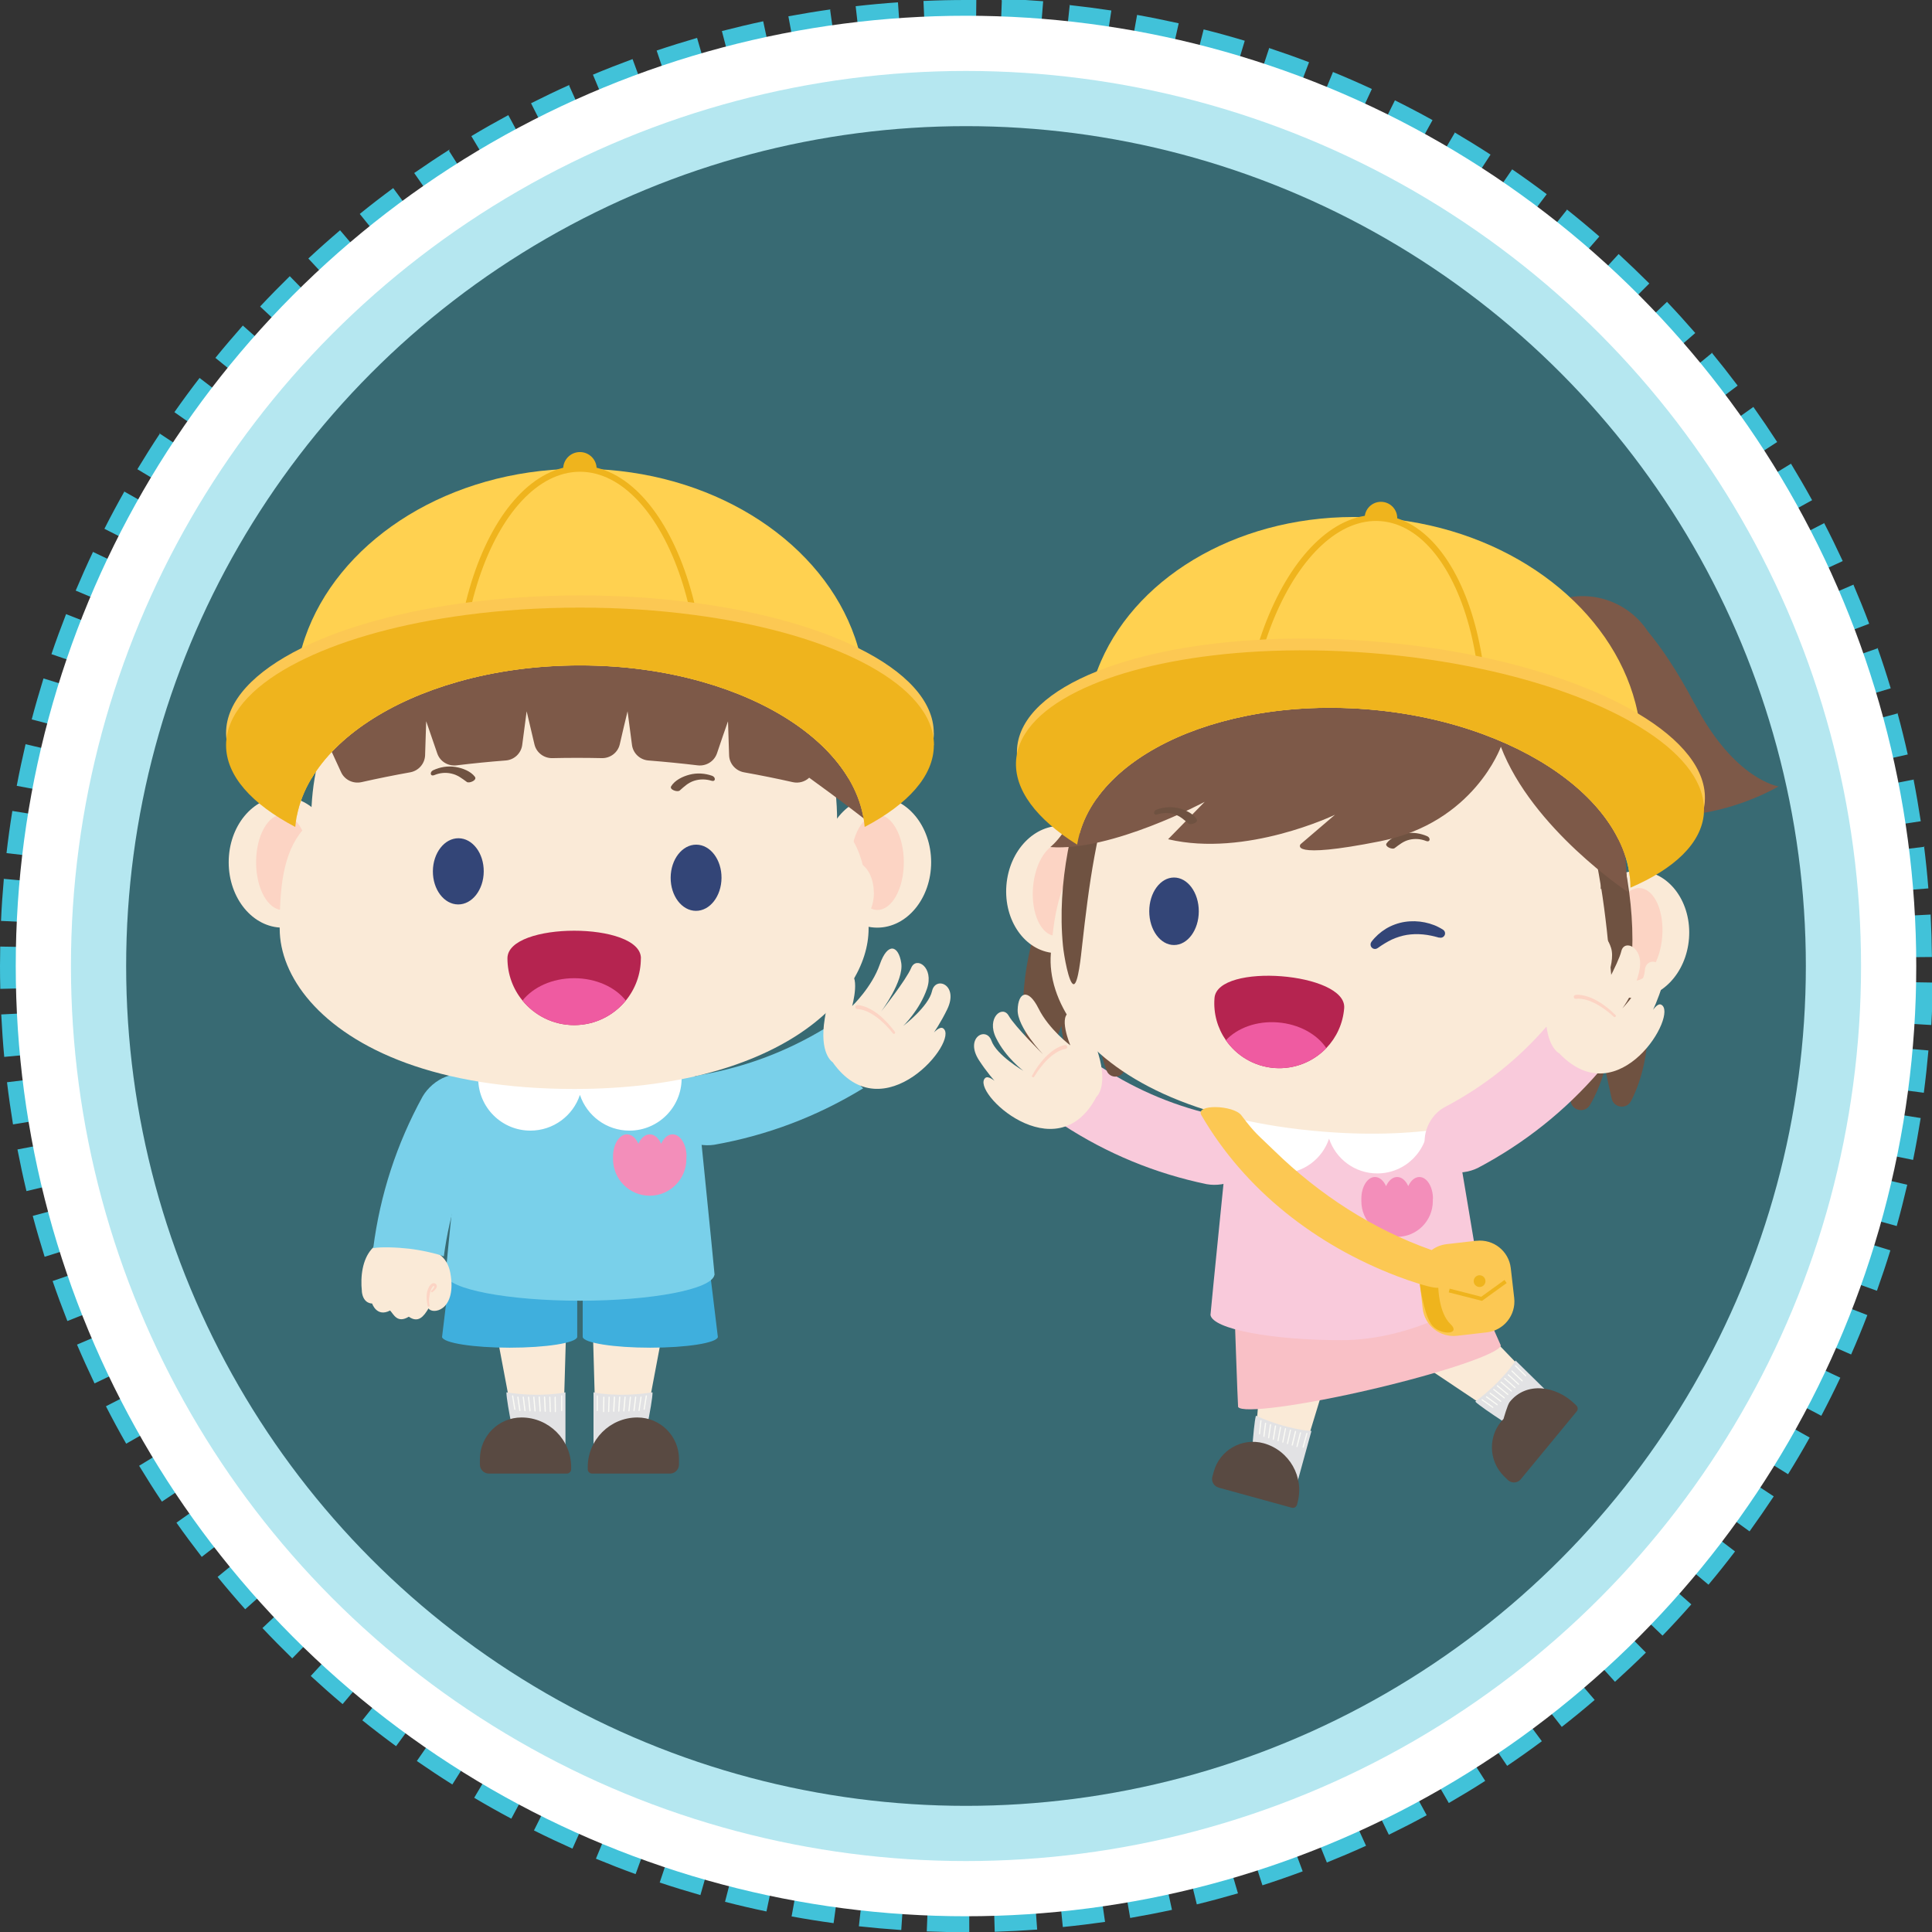 <?xml version="1.0" encoding="UTF-8"?>
<svg xmlns="http://www.w3.org/2000/svg" width="264.42" height="264.43" xmlns:xlink="http://www.w3.org/1999/xlink" viewBox="0 0 264.42 264.43">
  <rect x="0" y="0" width="264.42" height="264.43" fill="#333333" stroke="none"/>
  <defs>
    <filter id="luminosity-noclip" x="38.28" y="118.93" width="25.49" height="26.56" color-interpolation-filters="sRGB" filterUnits="userSpaceOnUse">
      <feFlood flood-color="#fff" result="bg"/>
      <feBlend in="SourceGraphic" in2="bg"/>
    </filter>
    <filter id="luminosity-noclip-2" x="38.28" y="-11014.12" width="25.49" height="32766" color-interpolation-filters="sRGB" filterUnits="userSpaceOnUse">
      <feFlood flood-color="#fff" result="bg"/>
      <feBlend in="SourceGraphic" in2="bg"/>
    </filter>
    <mask id="mask-1" x="38.28" y="-11014.12" width="25.49" height="32766" maskUnits="userSpaceOnUse"/>
    <radialGradient id="radial-gradient" cx="51.02" cy="132.21" fx="51.02" fy="132.21" r="13.02" gradientUnits="userSpaceOnUse">
      <stop offset="0" stop-color="#fafafa"/>
      <stop offset=".33" stop-color="#f7f7f7"/>
      <stop offset=".47" stop-color="#f0f0f0"/>
      <stop offset=".57" stop-color="#e4e4e4"/>
      <stop offset=".65" stop-color="#d2d2d2"/>
      <stop offset=".73" stop-color="#bcbcbc"/>
      <stop offset=".79" stop-color="#9f9f9f"/>
      <stop offset=".85" stop-color="#7e7e7e"/>
      <stop offset=".91" stop-color="#575757"/>
      <stop offset=".96" stop-color="#2c2c2c"/>
      <stop offset="1" stop-color="#000"/>
    </radialGradient>
    <mask id="mask" x="38.28" y="118.93" width="25.49" height="26.56" maskUnits="userSpaceOnUse">
      <g style="filter: url(#luminosity-noclip);">
        <g style="mask: url(#mask-1);">
          <path d="m63.76,132.83c0,5.64-3.36,10.49-8.18,12.67-11.89-4.35-17.31-11.92-17.31-18.4,0-.66,0-1.32.02-1.96,2.49-3.74,6.74-6.2,11.57-6.2,7.67,0,13.89,6.22,13.89,13.9Z" style="fill: url(#radial-gradient); mix-blend-mode: multiply; stroke-width: 0px;"/>
        </g>
      </g>
    </mask>
    <radialGradient id="radial-gradient-2" cx="51.02" cy="132.21" fx="51.02" fy="132.21" r="13.02" gradientUnits="userSpaceOnUse">
      <stop offset="0" stop-color="#f696b1"/>
      <stop offset=".4" stop-color="#f698b2"/>
      <stop offset=".57" stop-color="#f69fb7"/>
      <stop offset=".7" stop-color="#f7abc0"/>
      <stop offset=".8" stop-color="#f9bdcd"/>
      <stop offset=".89" stop-color="#fbd3de"/>
      <stop offset=".96" stop-color="#fdeff3"/>
      <stop offset="1" stop-color="#fff"/>
    </radialGradient>
    <filter id="luminosity-noclip-3" x="93.68" y="118.93" width="25.49" height="26.56" color-interpolation-filters="sRGB" filterUnits="userSpaceOnUse">
      <feFlood flood-color="#fff" result="bg"/>
      <feBlend in="SourceGraphic" in2="bg"/>
    </filter>
    <filter id="luminosity-noclip-4" x="93.68" y="-11014.12" width="25.49" height="32766" color-interpolation-filters="sRGB" filterUnits="userSpaceOnUse">
      <feFlood flood-color="#fff" result="bg"/>
      <feBlend in="SourceGraphic" in2="bg"/>
    </filter>
    <mask id="mask-3" x="93.68" y="-11014.12" width="25.49" height="32766" maskUnits="userSpaceOnUse"/>
    <radialGradient id="radial-gradient-3" cx="-11468.48" fx="-11468.48" r="13.02" gradientTransform="translate(-11362.06) rotate(-180) scale(1 -1)" xlink:href="#radial-gradient"/>
    <mask id="mask-2" x="93.68" y="118.93" width="25.49" height="26.56" maskUnits="userSpaceOnUse">
      <g style="filter: url(#luminosity-noclip-3);">
        <g style="mask: url(#mask-3);">
          <path d="m93.68,132.83c0,5.64,3.36,10.49,8.18,12.67,11.89-4.35,17.31-11.92,17.31-18.4,0-.66,0-1.32-.02-1.96-2.49-3.74-6.74-6.2-11.57-6.2-7.67,0-13.89,6.22-13.89,13.9Z" style="fill: url(#radial-gradient-3); mix-blend-mode: multiply; stroke-width: 0px;"/>
        </g>
      </g>
    </mask>
    <radialGradient id="radial-gradient-4" cx="-11468.48" fx="-11468.48" r="13.02" gradientTransform="translate(-11362.06) rotate(-180) scale(1 -1)" xlink:href="#radial-gradient-2"/>
    <filter id="luminosity-noclip-5" x="143.79" y="123.43" width="24.41" height="26.28" color-interpolation-filters="sRGB" filterUnits="userSpaceOnUse">
      <feFlood flood-color="#fff" result="bg"/>
      <feBlend in="SourceGraphic" in2="bg"/>
    </filter>
    <filter id="luminosity-noclip-6" x="143.79" y="-11014.12" width="24.41" height="32766" color-interpolation-filters="sRGB" filterUnits="userSpaceOnUse">
      <feFlood flood-color="#fff" result="bg"/>
      <feBlend in="SourceGraphic" in2="bg"/>
    </filter>
    <mask id="mask-5" x="143.79" y="-11014.12" width="24.41" height="32766" maskUnits="userSpaceOnUse"/>
    <radialGradient id="radial-gradient-5" cx="220" cy="253.23" fx="220" fy="253.23" r="12.68" gradientTransform="translate(-43.86 -133.08) rotate(4.45)" xlink:href="#radial-gradient"/>
    <mask id="mask-4" x="143.79" y="123.43" width="24.41" height="26.28" maskUnits="userSpaceOnUse">
      <g style="filter: url(#luminosity-noclip-5);">
        <g style="mask: url(#mask-5);">
          <path d="m168.16,138.03c-.43,5.48-4.05,9.94-8.9,11.69-11.23-5.12-15.92-12.9-15.43-19.19.05-.64.11-1.28.17-1.9,2.7-3.44,7.02-5.52,11.71-5.15,7.46.58,13.03,7.1,12.45,14.55Z" style="fill: url(#radial-gradient-5); mix-blend-mode: multiply; stroke-width: 0px;"/>
        </g>
      </g>
    </mask>
    <radialGradient id="radial-gradient-6" cx="220" cy="253.23" fx="220" fy="253.23" r="12.68" gradientTransform="translate(-43.86 -133.08) rotate(4.45)" xlink:href="#radial-gradient-2"/>
    <filter id="luminosity-noclip-7" x="197.19" y="127.8" width="25.37" height="25.42" color-interpolation-filters="sRGB" filterUnits="userSpaceOnUse">
      <feFlood flood-color="#fff" result="bg"/>
      <feBlend in="SourceGraphic" in2="bg"/>
    </filter>
    <filter id="luminosity-noclip-8" x="197.19" y="-11014.12" width="25.37" height="32766" color-interpolation-filters="sRGB" filterUnits="userSpaceOnUse">
      <feFlood flood-color="#fff" result="bg"/>
      <feBlend in="SourceGraphic" in2="bg"/>
    </filter>
    <mask id="mask-7" x="197.19" y="-11014.12" width="25.37" height="32766" maskUnits="userSpaceOnUse"/>
    <radialGradient id="radial-gradient-7" cx="-11636.22" cy="253.2" fx="-11636.22" fy="253.2" r="12.68" gradientTransform="translate(-11372.01 -1014.75) rotate(-175.55) scale(1 -1)" xlink:href="#radial-gradient"/>
    <mask id="mask-6" x="197.19" y="127.8" width="25.37" height="25.42" maskUnits="userSpaceOnUse">
      <g style="filter: url(#luminosity-noclip-7);">
        <g style="mask: url(#mask-7);">
          <path d="m197.23,140.29c-.43,5.48,2.47,10.45,6.99,12.93,11.89-3.32,17.72-10.28,18.21-16.57.05-.64.09-1.28.13-1.91-2.14-3.82-6.08-6.54-10.77-6.9-7.46-.58-13.97,4.99-14.55,12.45Z" style="fill: url(#radial-gradient-7); mix-blend-mode: multiply; stroke-width: 0px;"/>
        </g>
      </g>
    </mask>
    <radialGradient id="radial-gradient-8" cx="-11636.22" cy="253.2" fx="-11636.22" fy="253.2" r="12.68" gradientTransform="translate(-11372.01 -1014.75) rotate(-175.55) scale(1 -1)" xlink:href="#radial-gradient-2"/>
  </defs>
  <g style="isolation: isolate;">
    <g id="_圖層_2" data-name="圖層 2">
      <g id="_圖層_8" data-name="圖層 8">
        <g id="exploration1">
          <g>
            <path d="m132.21,0c-1.93,0-3.89.04-5.82.13l.42,9.7c1.43-.06,2.87-.1,4.31-.11h0s.03,0,.05,0h0s.03,0,.05,0h0c.06,0,.13,0,.19,0h0s.03,0,.04,0h.01s.03,0,.04,0h0s.03,0,.05,0h0s.07,0,.1,0h0s.03,0,.04,0h.01s.02,0,.04,0h.05s0,0,.02,0h.04s.06,0,.1,0h.06s.02,0,.03,0h.16V0h0Zm-9.3.32c-1.93.13-3.88.31-5.8.53l1.1,9.65c.52-.06,1.03-.11,1.55-.17,0,0,0,0,0,0,.01,0,.03,0,.04,0,0,0,0,0,0,0,.02,0,.02,0,.04,0,0,0,0,0,0,0,.02,0,.04,0,.06,0,0,0,.02,0,.02,0,0,0,.01,0,.02,0,0,0,.02,0,.03,0,0,0,.01,0,.02,0,.01,0,.02,0,.03,0,0,0,0,0,.01,0,.01,0,.02,0,.03,0,0,0,0,0,.01,0,.01,0,.03,0,.04,0h0c1.15-.11,2.3-.21,3.46-.29l-.67-9.69h0Zm-9.26.97c-1.92.27-3.85.59-5.75.94l1.78,9.55s0,0,0,0c.01,0,.02,0,.03,0,0,0,0,0,.01,0,.01,0,.02,0,.03,0,0,0,0,0,.01,0,0,0,.02,0,.03,0,0,0,.01,0,.02,0,0,0,.02,0,.03,0,0,0,.01,0,.02,0,0,0,.02,0,.02,0,0,0,.02,0,.03,0,0,0,.01,0,.02,0,.01,0,.03,0,.04,0h0s.03,0,.04,0h0s.03,0,.04,0c0,0,0,0,0,0,.01,0,.02,0,.04,0h0s.02,0,.04,0h0s.03,0,.04,0h0c1.59-.29,3.19-.55,4.8-.77l-1.35-9.62h0Zm-9.18,1.62c-1.89.4-3.8.86-5.67,1.34l2.45,9.4c1.03-.27,2.07-.52,3.12-.77h0s.03,0,.04-.01c0,0,0,0,.01,0,0,0,.02,0,.03,0,0,0,.01,0,.02,0,0,0,.02,0,.02,0s.01,0,.02,0c0,0,.01,0,.02,0,.01,0,.02,0,.03,0,0,0,0,0,0,0,.64-.15,1.29-.29,1.93-.43l-2.03-9.5h0Zm-9.04,2.27c-1.86.54-3.73,1.12-5.56,1.74l3.11,9.2s0,0,.01,0c.02,0,.04-.01.06-.02,0,0,0,0,0,0,.03,0,.05-.02.08-.03h0c1.27-.43,2.56-.84,3.85-1.22h.01s.04-.02.06-.02c0,0,.02,0,.02,0l.06-.02s.02,0,.03,0c.01,0,.02,0,.03,0,.02,0,.04-.01.06-.02,0,0,0,0,.01,0,.28-.08.56-.17.85-.25l-2.7-9.33h0Zm-8.86,2.91c-1.81.67-3.64,1.38-5.42,2.13l3.75,8.96c1.19-.5,2.39-.98,3.6-1.44,0,0,0,0,0,0,.02,0,.05-.02.08-.03,0,0,0,0,0,0,.03,0,.05-.02.07-.03,0,0,0,0,.01,0,.02,0,.05-.02.07-.03,0,0,0,0,.01,0,.02,0,.04-.01.06-.02h.02s.04-.02.06-.03c0,0,.02,0,.03-.01.01,0,.04-.01.05-.02.01,0,.02,0,.04-.01,0,0,.02,0,.03-.01.02,0,.04-.01.06-.02,0,0,0,0,.01,0,.03-.01.05-.02.08-.03h0c.25-.09.5-.19.75-.28l-3.35-9.12h0Zm-8.63,3.53c-1.76.79-3.53,1.64-5.26,2.51l4.38,8.67c.2-.1.4-.2.6-.3,0,0,0,0,0,0,.02-.01.05-.02.07-.04,0,0,0,0,0,0,.05-.02.1-.05.15-.07,0,0,0,0,0,0,.02-.01.05-.02.07-.03,0,0,0,0,.01,0,.02-.01.04-.02.06-.03,0,0,.01,0,.02,0,.02-.01.04-.02.06-.03,0,0,0,0,.01,0l.06-.03s.01,0,.01,0c.02,0,.04-.02.06-.03,0,0,.01,0,.02,0,.02,0,.04-.02.06-.03,0,0,.01,0,.02,0,.02-.01.04-.02.06-.03,0,0,.01,0,.02,0,.02-.01.04-.02.06-.03,0,0,.01,0,.02,0,.02,0,.04-.02.06-.03,0,0,0,0,.01,0,.02-.01.04-.02.06-.03,0,0,0,0,0,0,.02-.01.04-.02.06-.03,0,0,0,0,0,0,.02-.01.05-.02.07-.03,0,0,0,0,0,0,.02-.01.05-.02.07-.03,0,0,0,0,.01,0,.02-.01.05-.02.07-.03,0,0,0,0,0,0,.99-.48,1.98-.94,2.98-1.39l-3.99-8.86h0Zm-8.36,4.13c-1.7.92-3.41,1.88-5.07,2.88l4.98,8.34c.47-.28.94-.56,1.42-.83h0s.05-.03.08-.05h0s.05-.03.08-.05h0s.03-.02.04-.02h0s.05-.03.07-.04c.01,0,.01,0,.02-.01.02-.01.04-.02.05-.03,0,0,.02-.01.02-.01l.05-.03s.02,0,.03-.02c.01,0,.03-.02.04-.02.01,0,.02-.01.04-.02.01,0,.02-.01.03-.02.01,0,.03-.02.05-.03,0,0,.02-.01.03-.02.02,0,.03-.02.05-.03,0,0,.02-.01.03-.02.01,0,.02-.01.04-.02.01,0,.02-.01.04-.02.01,0,.03-.01.04-.02.01,0,.02-.01.03-.02.01,0,.03-.02.04-.02,0,0,.02,0,.03-.01.02,0,.03-.02.05-.03,0,0,.02,0,.02-.01.02,0,.03-.02.05-.03,0,0,.02,0,.03-.01.02,0,.03-.02.05-.03,0,0,.02,0,.02-.01.01,0,.03-.02.04-.02.01,0,.02-.01.03-.02.01,0,.03-.01.04-.02,0,0,.02-.01.03-.01.02,0,.03-.02.05-.03,0,0,.02-.01.03-.02.02,0,.03-.02.05-.03,0,0,.02-.01.03-.02.02,0,.03-.02.05-.03.01,0,.02-.01.03-.02.01,0,.02-.01.03-.02.01,0,.03-.02.04-.02.01,0,.02-.01.03-.02.02,0,.03-.02.05-.03.01,0,.02,0,.03-.02.02,0,.03-.02.05-.03,0,0,.02-.01.02-.01.04-.02.08-.04.12-.06h0s.05-.03.07-.04h0c.43-.24.87-.48,1.3-.71l-4.61-8.55h0Zm-8.04,4.71c-1.63,1.03-3.26,2.12-4.85,3.22l5.55,7.97s0,0,.01,0c.02-.01.04-.03.05-.04h.01s.04-.04.05-.05c0,0,0,0,.01,0,.02-.01.04-.03.06-.04,0,0,0,0,.01,0,.02-.01.04-.03.06-.04h.01s.04-.04.06-.05c0,0,0,0,.01,0,.02-.01.04-.03.06-.04,0,0,0,0,0,0,.02-.02.04-.03.06-.04,0,0,0,0,0,0,.02-.02.04-.03.06-.04h0s.04-.03.06-.05h.01s.04-.03.06-.05c0,0,0,0,.01,0,.02-.01.04-.03.06-.04,0,0,0,0,.01,0,.02-.01.04-.03.06-.04,0,0,0,0,0,0,.02-.01.04-.03.06-.04,0,0,0,0,0,0,.02-.01.04-.03.06-.04h.01s.04-.03.06-.05c0,0,0,0,.01,0,.02-.01.04-.03.06-.04,0,0,.01,0,.02-.01.02-.01.04-.03.06-.04,0,0,0,0,.01,0,.02-.01.04-.03.06-.04,0,0,0,0,.01,0,.02-.01.04-.03.06-.04,0,0,0,0,0,0,.02-.01.04-.03.06-.04,0,0,0,0,.01,0,.02-.01.04-.03.06-.04,0,0,0,0,.01,0,.02-.01.04-.03.06-.04,0,0,.01,0,.02-.01.02-.01.04-.03.06-.04,0,0,.01,0,.02-.01.02-.01.03-.02.05-.04,0,0,.01,0,.02-.01.02-.01.03-.02.05-.03h.01s.04-.03.06-.05c0,0,.01,0,.02-.01.02-.01.04-.02.05-.04,0,0,.01,0,.02-.01.02-.01.03-.02.05-.03,0,0,.01,0,.02-.01.02-.01.04-.02.05-.03,0,0,.01,0,.02-.01.02-.01.03-.02.05-.03,0,0,.01,0,.02-.01.02-.01.03-.02.05-.03,0,0,.01,0,.02-.01.02-.01.03-.02.05-.03,0,0,.02-.01.02-.02.02-.01.03-.02.05-.03,0,0,.01,0,.02-.01.02-.01.03-.02.05-.03,0,0,.01,0,.02-.01.02-.01.03-.02.05-.03,0,0,.01,0,.02-.01.02-.01.03-.02.04-.03,0,0,.02-.01.03-.02.01,0,.03-.02.04-.03,0,0,.01,0,.02-.01.02-.01.03-.02.05-.03,0,0,.01,0,.02-.01.02-.01.04-.02.05-.03,0,0,.01,0,.02-.01.02-.01.03-.02.05-.03,0,0,.01,0,.02-.01.02-.01.04-.02.05-.03,0,0,.01,0,.02-.01.02-.01.04-.02.05-.03,0,0,.01,0,.02-.01.02-.01.04-.02.05-.04,0,0,0,0,.01,0,.02-.01.04-.02.06-.04,0,0,.01,0,.02-.01.02-.01.04-.02.06-.04,0,0,0,0,.01,0,.02-.01.04-.03.06-.04,0,0,0,0,.01,0,.02-.01.04-.03.06-.04,0,0,0,0,0,0,.02-.01.04-.03.07-.04,0,0,0,0,0,0,.02-.01.05-.03.07-.04,0,0,0,0,0,0,.02-.01.05-.03.07-.04,0,0,0,0,0,0,.33-.21.66-.43.99-.64l-5.2-8.21h0Zm-7.69,5.26c-1.56,1.15-3.11,2.34-4.61,3.56l6.1,7.56c1.1-.89,2.22-1.76,3.35-2.61h0s.04-.04.06-.05c0,0,0,0,.01,0,.02-.01.04-.03.06-.04,0,0,.01,0,.02-.01.01,0,.03-.02.04-.03.01,0,.02-.02.03-.03,0,0,.02-.01.03-.02.01,0,.03-.02.04-.03,0,0,.02-.01.03-.02.01,0,.03-.02.04-.03,0,0,.02-.01.03-.02.01,0,.03-.02.04-.03l.03-.02s.03-.02.04-.03c0,0,.01,0,.02-.01.02-.01.04-.03.05-.04,0,0,0,0,.01-.01.02-.01.04-.03.05-.04,0,0,0,0,.01-.01.02-.01.04-.03.06-.04,0,0,0,0,0,0,.02-.02.04-.03.06-.05,0,0,0,0,0,0,.04-.03.09-.07.13-.1l-5.76-7.82h0Zm-7.3,5.79c-1.47,1.25-2.93,2.55-4.35,3.87l6.61,7.11c.07-.07.14-.13.21-.2h0s.04-.04.06-.06h0s.04-.04.06-.06c0,0,.01,0,.01-.01l.04-.04s.02-.02.03-.02c0,0,.02-.02.03-.03.01-.01.02-.02.04-.04,0,0,.02-.02.03-.02.01-.01.02-.02.03-.03,0,0,.02-.02.03-.03.01-.01.02-.02.04-.03,0,0,.02-.01.02-.02.01-.01.03-.02.04-.04,0,0,.01-.01.02-.01.01-.01.03-.03.05-.04,0,0,.01,0,.02-.01.02-.02.03-.03.05-.05,0,0,0,0,.01-.01.02-.02.03-.03.05-.05h.01s.04-.04.05-.06c0,0,0,0,0,0,.02-.02.04-.04.06-.05t0,0s.04-.04.06-.06h0s.04-.04.06-.06c0,0,0,0,0,0,.02-.02.04-.04.06-.05,0,0,0,0,0,0,.02-.02.04-.04.06-.06,0,0,0,0,0,0,.92-.83,1.85-1.64,2.79-2.45l-6.3-7.4h0Zm-6.88,6.28c-1.38,1.35-2.75,2.75-4.07,4.16l7.1,6.63c.25-.27.5-.53.75-.8h0s.04-.04.06-.06h0s.04-.04.06-.06c0,0,0,0,0,0,.02-.02.03-.04.05-.05,0,0,0,0,.01-.01.01-.01.03-.03.04-.05,0,0,0,0,.01-.01.01-.01.03-.03.04-.04,0,0,.01-.01.02-.02.01-.01.03-.03.04-.04,0,0,.01-.02.02-.02.01-.01.02-.02.04-.04,0,0,.02-.02.03-.03,0,0,.01-.01.02-.02.01-.02.03-.03.04-.05,0,0,0,0,.01-.01.02-.02.03-.04.05-.05h0c.81-.85,1.63-1.67,2.46-2.49l-6.8-6.94h0Zm-6.42,6.75c-1.28,1.45-2.55,2.94-3.77,4.44l7.54,6.12c1.02-1.25,2.06-2.49,3.12-3.7h0s.04-.05.06-.07h0s.04-.05.06-.07h0c.07-.08.14-.16.21-.24,0,0,0,0,0,0l.03-.03-7.27-6.44h0Zm-5.93,7.18c-1.18,1.53-2.34,3.11-3.45,4.69l7.95,5.58.02-.03s0,0,.01-.02c.01-.02.02-.03.04-.05,0,0,0-.01.02-.02l.02-.03s.02-.03.03-.04c0-.01.01-.02.02-.03,0-.01.02-.03.03-.04,0-.01.01-.02.02-.03,0-.01.02-.02.03-.04,0-.01.01-.02.02-.03,0-.01.02-.02.03-.04,0-.01.02-.02.02-.03,0-.01.02-.02.03-.04,0,0,.01-.02.02-.03.01-.02.02-.03.03-.04,0,0,.01-.02.02-.02.01-.02.02-.03.03-.05,0,0,.01-.01.02-.02.01-.02.02-.03.04-.05,0,0,0-.01.01-.02.01-.02.02-.03.04-.05,0,0,0-.01.01-.02.01-.02.02-.03.03-.05,0,0,.01-.01.02-.02.01-.02.02-.03.03-.04,0,0,0-.01.01-.02.01-.02.02-.03.04-.05,0,0,0-.01.01-.02.01-.02.02-.03.04-.05,0,0,.01-.01.02-.02.01-.02.02-.03.03-.05,0,0,.01-.02.02-.02.01-.02.02-.03.03-.04,0,0,.01-.02.02-.02,0-.01.02-.03.03-.04,0,0,.01-.02.02-.03.01-.02.02-.03.03-.04,0,0,.01-.01.02-.02.01-.02.02-.03.03-.05,0,0,.01-.02.02-.03.01-.02.02-.03.03-.05,0,0,.01-.02.02-.02.01-.02.02-.03.03-.04,0,0,.01-.02.02-.03,0-.01.02-.02.02-.03,0-.01.02-.02.03-.04,0,0,.01-.02.02-.03.01-.01.02-.03.03-.04,0,0,.01-.02.02-.03.01-.01.02-.03.03-.04,0-.01.01-.02.02-.03,0-.01.02-.02.02-.03,0-.01.02-.03.03-.04,0-.01.02-.02.02-.03,0,0,.01-.02.02-.02.01-.02.02-.03.04-.05,0,0,0-.01.01-.02.01-.02.03-.04.04-.06,0,0,0,0,.01-.01.01-.02.03-.04.04-.06,0,0,0,0,0-.01.02-.02.03-.04.05-.07h0c.54-.74,1.08-1.46,1.64-2.18l-7.7-5.92h0Zm-5.41,7.58c-1.07,1.61-2.11,3.27-3.11,4.92l8.33,5s.02-.03.02-.04c0,0,0,0,0-.01.02-.04.05-.08.07-.12h0s.03-.05.04-.08c0,0,0,0,0,0,.01-.02.03-.05.04-.07,0,0,0,0,0,0,.01-.02.03-.04.04-.07,0,0,0,0,0-.01.01-.02.03-.05.04-.07,0,0,0,0,0,0,0-.01.02-.03.02-.04h0s.03-.05.05-.08h0s.03-.05.04-.08c0,0,0,0,0-.01.01-.02.03-.04.04-.07,0,0,0,0,0-.01.01-.02.03-.04.04-.06,0,0,0-.01,0-.02.01-.02.03-.04.04-.07,0,0,0,0,0,0,0-.01.02-.03.02-.04,0,0,0-.01.01-.02.01-.02.02-.04.03-.06,0-.01,0-.01.01-.02.01-.02.02-.03.03-.05,0,0,.01-.02.02-.03,0-.01.02-.03.03-.05,0,0,.01-.02.02-.03,0-.01.02-.03.02-.04,0-.01.01-.02.02-.04,0,0,.01-.02.02-.03.01-.02.02-.03.03-.05,0,0,.01-.02.02-.03.01-.02.02-.03.03-.05,0,0,0-.01.01-.02.01-.02.02-.04.03-.05v-.02s.03-.03.04-.05c0,0,0-.01,0-.02.01-.02.02-.04.04-.06,0,0,0,0,0-.01.01-.02.02-.04.04-.06,0,0,0,0,0-.01.01-.02.03-.04.04-.06,0,0,0,0,0,0,.01-.02.03-.04.04-.07,0,0,0,0,0,0,.57-.91,1.14-1.8,1.73-2.69l-8.1-5.36h0Zm-4.87,7.94c-.95,1.68-1.88,3.41-2.75,5.13l8.66,4.4c.25-.5.51-1,.77-1.5,0,0,0,0,0,0,.01-.02.02-.05.04-.07,0,0,0,0,0,0,.01-.02.03-.05.04-.07,0,0,0,0,0,0,.01-.02.03-.05.04-.07,0,0,0,0,0,0,.01-.02.02-.04.04-.07,0,0,0,0,0,0,.01-.02.02-.04.03-.06,0,0,0,0,0-.01.01-.02.02-.04.03-.06,0,0,0-.01,0-.02.01-.02.02-.04.03-.06v-.02s.03-.04.04-.06c0,0,0-.01.01-.02,0-.02.02-.03.03-.05,0,0,0-.02.01-.03,0-.02.02-.03.02-.05,0,0,0-.02.01-.02,0-.02.02-.04.03-.05,0,0,0-.02.01-.02,0-.02.02-.03.03-.05,0,0,.01-.02.02-.03,0-.02.02-.03.03-.05,0,0,.01-.02.02-.03,0-.01.01-.03.02-.04,0-.01.02-.03.02-.04,0-.01,0-.02.02-.03,0-.01.02-.03.02-.04,0-.01.01-.02.02-.03,0-.01.02-.03.02-.05,0-.01.01-.02.02-.03,0-.01.01-.02.02-.03,0-.01.02-.03.02-.04,0-.01.01-.02.02-.04,0-.01,0-.02.01-.03,0-.02.02-.03.03-.05,0,0,0-.02.01-.02.01-.02.02-.04.03-.06,0,0,0-.01,0-.02.01-.02.02-.04.04-.06,0,0,0,0,0-.01.04-.07.07-.13.11-.2h0s.03-.06.04-.08h0s.03-.06.04-.08h0c.24-.43.47-.86.71-1.28l-8.46-4.78h0Zm-4.3,8.27c-.83,1.75-1.63,3.54-2.38,5.32l8.95,3.78c.03-.06.05-.13.08-.19h0s.02-.05.03-.08c0,0,0,0,0-.01,0-.02.02-.04.02-.06,0,0,0-.02.01-.03,0-.01,0-.02.01-.03,0-.02.01-.03.02-.05,0,0,0-.02.01-.03,0-.02.02-.04.02-.06,0,0,0-.01,0-.02,0-.02.02-.04.03-.06,0,0,0,0,0-.01.01-.02.02-.05.03-.07,0,0,0,0,0,0,.01-.03.02-.05.03-.07,0,0,0,0,0,0,.52-1.21,1.06-2.42,1.62-3.61,0,0,0,0,0,0,.01-.02.02-.04.03-.06,0,0,0-.01,0-.02,0-.02.02-.04.03-.06,0,0,0-.02.01-.02,0-.01.01-.03.02-.05,0-.01.01-.03.02-.04,0-.01,0-.02.01-.03,0-.02.02-.04.03-.06,0,0,0,0,0-.02.03-.06.06-.12.09-.18l-8.77-4.17h0Zm-3.7,8.55c-.7,1.8-1.38,3.64-2,5.47l9.19,3.13s.02-.05.03-.08h0s.02-.05.02-.08c0,0,0-.01,0-.02,0-.02.02-.05.02-.06,0,0,0-.01,0-.02,0-.02.01-.03.02-.05,0-.01,0-.02.01-.04,0-.01,0-.02.01-.04,0-.02.01-.03.02-.05,0-.01,0-.02.01-.03,0-.03.02-.05.03-.08h0c.53-1.52,1.08-3.03,1.67-4.53l-9.05-3.54h0Zm-3.09,8.8c-.57,1.85-1.12,3.73-1.61,5.6l9.39,2.47c.25-.97.52-1.93.8-2.89h0s.02-.06.03-.09h0c.21-.74.44-1.48.66-2.21l-9.27-2.89h0Zm-2.45,8.99c-.44,1.88-.85,3.8-1.21,5.7l9.54,1.8c.14-.75.29-1.49.44-2.24h0s0-.02,0-.03c0,0,0-.01,0-.02,0,0,0-.01,0-.02,0,0,0-.02,0-.03,0,0,0,0,0-.02,0,0,0-.02,0-.03,0,0,0,0,0-.02,0-.01,0-.02,0-.03,0,0,0,0,0,0,.2-.95.41-1.9.63-2.85l-9.46-2.22h0Zm-1.81,9.14c-.31,1.91-.58,3.85-.8,5.77l9.65,1.12c.21-1.79.46-3.58.74-5.34l-9.59-1.55h0Zm-1.16,9.24c-.17,1.92-.31,3.88-.39,5.81l9.7.45c.01-.27.03-.55.04-.82h0s0-.03,0-.05h0s0-.03,0-.05c0,0,0,0,0,0,0-.01,0-.02,0-.03,0,0,0,0,0-.01,0-.01,0-.03,0-.04,0,0,0-.01,0-.02,0,0,0-.01,0-.02,0-.01,0-.02,0-.03,0,0,0-.01,0-.02,0,0,0-.02,0-.03,0,0,0,0,0-.01,0,0,0-.02,0-.03,0,0,0,0,0,0,.04-.7.08-1.4.13-2.1h0s0-.03,0-.04c0,0,0,0,0,0,0-.01,0-.03,0-.04,0,0,0,0,0,0,0-.05,0-.1.01-.15,0,0,0,0,0-.01,0,0,0-.02,0-.03,0,0,0-.01,0-.02,0,0,0-.02,0-.03,0,0,0-.01,0-.02,0,0,0-.02,0-.02,0,0,0-.02,0-.02,0,0,0-.02,0-.02,0-.01,0-.03,0-.04h0s0-.1.01-.15h0c.04-.5.08-1,.12-1.49l-9.67-.87h0ZM.03,129.53c-.02.89-.03,1.79-.03,2.68,0,1.04.01,2.09.04,3.13l9.71-.23c-.02-.81-.03-1.63-.03-2.44,0,0,0,0,0-.01v-.05s0-.02,0-.03v-.07s0-.01,0-.02v-.1s0-.02,0-.03v-.1h0v-.06h0v-.15h0s0-.05,0-.07v-.02s0-.04,0-.06v-.07s0-.01,0-.02v-.06s0-.02,0-.03c0-.02,0-.03,0-.04v-.04s0-.03,0-.04c0-.01,0-.02,0-.03,0-.01,0-.03,0-.04,0-.01,0-.03,0-.04v-.03s0-.02,0-.04c0-.02,0-.03,0-.05,0-.01,0-.03,0-.04v-.02s0-.05,0-.07v-.02s0-.03,0-.04h0s0-.07,0-.09h0s0-.04,0-.06h0s0-.06,0-.09v-.02s0-.06,0-.09h0s0-.03,0-.04c0,0,0-.01,0-.02v-.06s0-.02,0-.03c0-.01,0-.02,0-.03,0-.02,0-.03,0-.05,0-.01,0-.02,0-.03,0-.01,0-.04,0-.05,0,0,0-.01,0-.02,0-.02,0-.04,0-.07,0,0,0,0,0,0,0-.02,0-.05,0-.07h0c0-.21,0-.41.01-.62l-9.71-.19H.03Zm9.84,8.83l-9.7.48c.1,1.93.23,3.89.41,5.81l9.67-.9c-.03-.31-.06-.62-.08-.93h0s0-.03,0-.05h0s0-.03,0-.05h0s0-.04,0-.05h0s0-.04,0-.05h0s0-.03,0-.05c0,0,0-.01,0-.02,0,0,0-.02,0-.03,0,0,0-.02,0-.02,0,0,0-.01,0-.02,0,0,0-.02,0-.03,0,0,0-.01,0-.02,0,0,0-.02,0-.03v-.02s0-.02,0-.03c0,0,0,0,0,0,0-.05,0-.11-.01-.16,0,0,0,0,0,0,0-.01,0-.03,0-.04,0,0,0,0,0,0,0-.01,0-.03,0-.04,0,0,0,0,0,0-.05-.6-.09-1.2-.13-1.81,0,0,0,0,0,0,0-.01,0-.03,0-.04,0,0,0,0,0,0,0-.01,0-.03,0-.04h0c0-.05,0-.11-.01-.16,0,0,0,0,0-.01,0,0,0-.02,0-.03,0,0,0-.01,0-.02,0,0,0-.02,0-.03v-.02s0-.02,0-.02c0,0,0-.01,0-.02,0,0,0-.02,0-.02v-.04s0,0,0,0c0-.02,0-.03,0-.05h0s0-.03,0-.05h0s0-.03,0-.05h0s0-.04,0-.05h0s0-.04,0-.05h0c-.02-.41-.05-.82-.07-1.24h0Zm.73,8.6l-9.64,1.16c.23,1.92.51,3.86.82,5.77l9.58-1.58c-.04-.23-.08-.47-.11-.7,0,0,0,0,0,0,0-.01,0-.02,0-.03,0,0,0,0,0-.01,0,0,0-.02,0-.03,0,0,0-.01,0-.02,0,0,0-.02,0-.02,0,0,0-.02,0-.03,0,0,0-.01,0-.02,0-.03,0-.06-.01-.09h0s0-.03,0-.05h0s0-.03,0-.04c0,0,0,0,0-.01,0-.01,0-.02,0-.04h0s0-.04,0-.05h0c-.22-1.39-.41-2.79-.58-4.2h0Zm1.33,8.53l-9.54,1.83c.37,1.9.78,3.82,1.23,5.7l9.45-2.26c-.09-.37-.17-.73-.26-1.1,0,0,0,0,0,0,0,0,0-.02,0-.03,0,0,0-.01,0-.02,0,0,0-.01,0-.02,0,0,0-.02,0-.02,0,0,0-.01,0-.02,0,0,0-.02,0-.03,0,0,0-.01,0-.02-.3-1.33-.58-2.67-.84-4.01h0Zm1.93,8.41l-9.38,2.51c.5,1.87,1.05,3.75,1.63,5.6l9.26-2.92c-.38-1.2-.74-2.42-1.08-3.63,0,0,0,0,0,0,0-.03-.02-.05-.02-.08h0c-.02-.08-.04-.16-.07-.24,0,0,0,0,0,0,0-.03-.01-.05-.02-.07,0,0,0,0,0-.01,0-.03-.01-.05-.02-.07,0,0,0,0,0-.01,0-.02-.01-.05-.02-.07,0,0,0,0,0-.01,0-.02-.01-.04-.02-.06,0,0,0-.01,0-.02,0-.02-.01-.04-.02-.06,0,0,0-.02,0-.02,0-.02-.01-.04-.02-.06,0,0,0-.02,0-.03,0-.02,0-.03-.01-.05,0-.01,0-.03-.01-.04,0-.01,0-.02,0-.03,0-.02-.01-.04-.02-.06,0,0,0-.01,0-.02,0-.03-.01-.05-.02-.08h0c-.04-.15-.08-.29-.12-.44h0Zm2.52,8.26l-9.18,3.17c.63,1.83,1.31,3.67,2.02,5.47l9.03-3.57c-.03-.08-.06-.16-.09-.23h0s-.02-.05-.03-.08c0,0,0,0,0,0,0-.02-.02-.05-.03-.07,0,0,0,0,0,0,0-.02-.02-.04-.03-.06,0,0,0-.01,0-.02,0-.02-.01-.04-.02-.06,0,0,0-.02-.01-.03,0-.02-.01-.03-.02-.05,0-.01,0-.02-.01-.03,0-.01,0-.02-.01-.03,0-.02-.01-.04-.02-.06,0,0,0-.01,0-.02l-.03-.07h0c-.48-1.26-.95-2.51-1.39-3.78,0,0,0-.01,0-.01,0-.02-.02-.05-.02-.07,0,0,0-.02,0-.02,0-.02-.01-.04-.02-.06,0,0,0-.02-.01-.03,0-.01,0-.03-.01-.04,0-.01-.01-.03-.02-.05,0,0,0-.02-.01-.03,0-.02-.01-.04-.02-.06,0,0,0-.02,0-.02,0-.02-.01-.04-.02-.06,0,0,0,0,0,0h0Zm3.1,8.06l-8.94,3.81c.76,1.78,1.57,3.56,2.4,5.31l8.76-4.2v-.02s-.02-.03-.03-.04l-.02-.03s-.01-.02-.02-.04c0-.01-.01-.03-.02-.04,0-.01,0-.02-.01-.03,0-.02-.02-.03-.02-.05,0-.01,0-.02-.01-.03,0-.01-.01-.03-.02-.04,0-.01-.01-.02-.02-.04,0-.01,0-.02-.01-.03,0-.01-.02-.04-.02-.05,0,0,0-.02-.01-.03,0-.02-.02-.03-.02-.05v-.03s-.03-.03-.03-.04c0-.01-.01-.03-.02-.04,0-.01,0-.02-.02-.03,0-.01-.01-.03-.02-.04,0-.01-.01-.03-.02-.04s0-.02-.01-.03c0-.02-.01-.03-.02-.05,0-.01,0-.02-.01-.03,0-.01-.02-.03-.02-.05,0-.01-.01-.02-.02-.03,0-.01-.01-.02-.02-.03,0-.02-.01-.03-.02-.05,0-.01,0-.02-.01-.03,0-.02-.01-.03-.02-.05,0-.01-.01-.02-.01-.03,0-.01-.01-.02-.02-.04,0-.01-.01-.03-.02-.04,0-.01-.01-.02-.02-.03,0-.01-.01-.03-.02-.04,0-.01-.01-.02-.02-.03,0-.01,0-.02-.01-.03,0-.02-.02-.04-.03-.05,0,0,0-.02-.01-.02,0-.02-.02-.04-.03-.06,0,0,0-.02-.01-.02,0-.02-.02-.04-.03-.06,0,0,0-.01,0-.02-.02-.04-.04-.08-.06-.12,0,0,0,0,0-.01-.01-.02-.02-.05-.03-.07,0,0,0-.01,0-.01-.01-.02-.02-.04-.03-.07,0,0,0,0,0-.02-.01-.02-.02-.05-.03-.07,0,0,0,0,0-.01-.03-.07-.06-.14-.09-.21h0s-.02-.06-.04-.08h0s-.02-.06-.04-.08h0c-.04-.1-.09-.2-.13-.3h0s-.02-.06-.04-.09h0c-.04-.1-.09-.2-.13-.29,0,0,0,0,0,0-.01-.02-.02-.05-.03-.07,0,0,0,0,0-.01,0-.02-.02-.04-.03-.07,0,0,0-.01,0-.02,0-.02-.02-.04-.03-.06,0,0,0-.02-.01-.02,0-.01-.01-.02-.02-.04,0-.01-.01-.02-.02-.03,0-.02-.01-.03-.02-.05,0-.01,0-.02-.01-.03,0-.02-.01-.03-.02-.05,0-.01,0-.02-.01-.03,0-.01-.01-.03-.02-.04,0-.01-.01-.03-.02-.04,0,0,0-.02-.01-.03,0-.02-.02-.03-.02-.05,0,0,0-.02-.01-.03,0-.02-.02-.03-.02-.06,0,0,0-.01,0-.02,0-.02-.02-.04-.03-.06,0,0,0,0,0-.01-.01-.02-.02-.04-.03-.07,0,0,0,0,0,0-.01-.02-.02-.05-.03-.07,0,0,0,0,0,0-.01-.02-.02-.05-.03-.08h0c-.12-.29-.25-.57-.37-.85h0Zm3.66,7.82l-8.64,4.43c.88,1.72,1.81,3.44,2.77,5.12l8.44-4.81s0-.01-.01-.02c0-.01-.01-.02-.02-.03l-.02-.04s-.01-.02-.02-.04c0-.01-.01-.02-.02-.03,0-.01-.02-.03-.03-.05v-.02s-.03-.04-.04-.05c0,0,0-.02-.01-.02,0-.02-.02-.04-.03-.05v-.02s-.03-.04-.04-.05v-.02s-.03-.03-.04-.05v-.02s-.03-.03-.04-.05c0,0,0-.01-.01-.02,0-.02-.02-.04-.03-.05,0,0,0-.01-.01-.02-.01-.02-.02-.03-.03-.05,0,0,0-.01-.01-.02,0-.02-.02-.04-.03-.05,0,0,0-.01-.01-.02,0-.02-.02-.03-.03-.05,0,0,0-.02-.01-.02,0-.01-.02-.03-.03-.05,0,0,0-.02-.01-.03,0-.01-.02-.03-.03-.05,0,0,0-.02-.01-.02,0-.02-.02-.03-.03-.05,0,0-.01-.02-.02-.03,0-.01-.02-.03-.03-.05,0-.01-.01-.02-.02-.03,0-.01-.01-.02-.02-.04,0-.01-.01-.03-.02-.04,0-.01-.01-.02-.02-.03,0-.02-.02-.03-.03-.05,0-.01,0-.02-.01-.03-.01-.02-.02-.04-.03-.05,0,0,0-.01-.01-.02-.01-.02-.02-.04-.03-.06,0,0,0-.01,0-.01,0-.01-.01-.03-.02-.04h0s-.03-.05-.04-.08h0c-.56-1.03-1.11-2.06-1.64-3.1h0Zm4.21,7.54l-8.31,5.03c1,1.65,2.05,3.31,3.12,4.91l8.08-5.39c-.04-.06-.08-.12-.12-.18h0s-.03-.05-.05-.08h0s-.02-.03-.02-.04c0-.01-.02-.03-.03-.04,0,0-.01-.02-.02-.03,0-.01-.01-.02-.02-.03,0-.01-.02-.03-.03-.04,0,0-.02-.03-.02-.04,0-.01-.01-.02-.02-.03,0-.01-.02-.03-.03-.04,0,0,0-.01-.01-.02-.01-.02-.02-.03-.04-.05,0,0,0-.01-.01-.02-.01-.02-.02-.04-.04-.06,0,0,0-.01-.01-.02-.01-.02-.02-.04-.04-.06,0,0,0,0,0-.01-.01-.02-.03-.04-.04-.06,0,0,0,0,0,0-.03-.04-.06-.09-.09-.13,0,0,0,0,0,0-.01-.02-.03-.04-.04-.07,0,0,0,0,0,0-.01-.02-.03-.05-.04-.06,0,0,0,0,0,0-.01-.02-.03-.04-.04-.07h0c-.32-.5-.64-.99-.95-1.49,0,0,0,0,0,0-.01-.02-.03-.05-.04-.07,0,0,0,0,0,0-.01-.02-.03-.05-.04-.07,0,0,0,0,0,0-.06-.09-.12-.19-.18-.28,0,0,0,0,0,0-.01-.02-.03-.04-.04-.07,0,0,0,0,0,0-.01-.02-.03-.04-.04-.07h0s-.03-.05-.04-.07c0,0,0,0,0,0-.01-.02-.03-.05-.04-.07,0,0,0,0,0,0-.01-.02-.03-.04-.04-.07,0,0,0,0,0,0-.01-.02-.02-.04-.04-.06,0,0,0,0,0-.01-.01-.02-.03-.04-.04-.06,0,0,0,0,0-.01-.01-.02-.02-.04-.04-.06,0,0,0,0,0-.01-.01-.02-.03-.05-.04-.06,0,0,0,0,0,0-.01-.02-.03-.04-.04-.07,0,0,0,0,0,0-.01-.02-.03-.04-.04-.06,0,0,0,0,0-.01-.01-.02-.02-.04-.04-.06,0,0,0-.01,0-.02-.01-.02-.02-.04-.04-.06,0,0,0,0,0-.01-.01-.02-.02-.04-.04-.06,0,0,0,0,0-.01-.01-.02-.02-.04-.04-.06,0,0,0,0,0-.01-.01-.02-.02-.04-.03-.06,0,0,0,0,0-.01-.01-.02-.02-.04-.04-.06h0s-.02-.05-.04-.07c0,0,0,0,0-.01-.01-.02-.02-.04-.04-.06,0,0,0,0,0-.01-.01-.02-.02-.04-.04-.06,0,0,0,0,0,0h0Zm4.73,7.22l-7.93,5.6c1.11,1.58,2.28,3.15,3.46,4.68l7.68-5.95c-.2-.26-.41-.54-.61-.8,0,0,0,0,0,0-.02-.02-.03-.04-.05-.07,0,0,0,0,0,0-.02-.02-.03-.04-.05-.07,0,0,0,0,0,0-.07-.09-.14-.18-.2-.27,0,0,0,0,0,0-.02-.02-.03-.05-.05-.07h0c-.63-.83-1.24-1.67-1.85-2.52,0,0,0,0,0,0-.05-.07-.1-.13-.15-.2,0,0,0,0,0,0-.02-.02-.03-.04-.04-.06h0s-.03-.05-.04-.07c0,0,0-.01-.01-.02-.01-.02-.03-.04-.04-.05,0,0,0-.01-.01-.02-.01-.02-.02-.03-.03-.04,0,0-.01-.02-.02-.03,0-.01-.02-.02-.03-.04v-.02h-.01Zm5.22,6.87l-7.52,6.15c1.22,1.5,2.49,2.99,3.78,4.43l7.25-6.47c-1.2-1.34-2.37-2.71-3.5-4.1h0Zm5.69,6.49l-7.07,6.66c1.32,1.41,2.7,2.8,4.08,4.15l6.78-6.96s-.01-.01-.02-.02c-.01-.01-.02-.02-.03-.03,0,0-.01-.01-.02-.02-.01-.01-.03-.03-.04-.04,0,0-.01,0-.02-.01-.02-.02-.03-.03-.05-.05,0,0,0,0,0,0-.02-.02-.04-.04-.05-.05,0,0,0,0,0,0-.8-.78-1.59-1.58-2.37-2.39h0s-.04-.04-.06-.06h0c-.06-.06-.12-.12-.17-.18h0s-.04-.04-.05-.06h0s-.03-.04-.05-.06c0,0,0,0,0,0-.02-.02-.04-.04-.05-.05,0,0,0,0,0,0-.02-.02-.03-.03-.05-.05,0,0,0,0,0,0-.02-.02-.04-.04-.05-.05,0,0,0,0,0,0-.02-.02-.03-.04-.05-.05,0,0,0,0,0,0-.02-.02-.03-.04-.05-.05,0,0,0,0,0-.01-.02-.02-.03-.03-.05-.05h-.01s-.03-.05-.05-.06h-.01s-.03-.05-.05-.06c0,0,0,0-.01-.01-.02-.02-.03-.03-.05-.05,0,0,0,0-.01-.01-.02-.02-.03-.03-.04-.04,0,0-.01-.01-.02-.02-.01-.01-.03-.03-.04-.05,0,0,0,0-.01-.01-.01-.01-.03-.03-.04-.05,0,0-.01-.01-.02-.02-.02-.02-.03-.03-.04-.05,0,0,0,0-.01-.01-.01-.01-.03-.03-.04-.05,0,0,0,0,0,0h0Zm6.13,6.08l-6.59,7.14c1.42,1.31,2.89,2.61,4.36,3.85l6.27-7.42s0,0-.01,0c-.01-.01-.03-.02-.04-.03,0,0-.02-.01-.02-.02-.01-.01-.03-.02-.04-.04,0,0-.02-.01-.03-.02-.01-.01-.03-.02-.04-.04,0,0-.02-.01-.03-.02-.01-.01-.02-.02-.03-.03-.01-.01-.02-.02-.04-.03,0,0-.02-.02-.03-.02-.01-.01-.02-.02-.04-.03,0,0-.02-.01-.03-.02-.01-.01-.03-.02-.04-.04,0,0-.02-.01-.02-.02-.02-.01-.03-.03-.05-.04,0,0-.01,0-.02-.01-.01,0-.02-.02-.03-.03,0,0-.01,0-.01-.01-.02-.02-.04-.03-.05-.05,0,0,0,0-.01-.01-.02-.02-.04-.03-.06-.05,0,0,0,0,0,0l-.06-.05h0c-1.12-.97-2.22-1.95-3.3-2.94h0Zm6.54,5.63l-6.07,7.58c1.51,1.21,3.06,2.4,4.62,3.54l5.74-7.84c-1.45-1.06-2.88-2.16-4.28-3.28h0Zm6.92,5.16l-5.53,7.99c1.59,1.1,3.22,2.18,4.86,3.21l5.17-8.22c-1.52-.96-3.03-1.95-4.5-2.97h0Zm7.27,4.66l-4.95,8.36c1.66.99,3.37,1.95,5.08,2.86l4.58-8.57c-.17-.09-.35-.19-.52-.28t0,0s-.05-.03-.07-.04c0,0,0,0,0,0-.1-.05-.19-.1-.29-.16,0,0,0,0,0,0-.02-.01-.04-.02-.07-.04,0,0,0,0,0,0-.02-.01-.04-.02-.07-.04,0,0,0,0-.01,0-.02-.01-.04-.02-.07-.04,0,0,0,0-.01,0-.02-.01-.04-.02-.06-.03,0,0,0,0-.01,0-.02-.01-.04-.02-.06-.03h-.01s-.04-.03-.06-.04c0,0-.01,0-.02,0-.02-.01-.04-.02-.06-.03,0,0-.01,0-.02-.01-.02-.01-.04-.02-.06-.03h-.02s-.04-.03-.05-.04c0,0-.01,0-.02-.01-.01,0-.03-.02-.04-.02-.01,0-.02-.01-.03-.02-.01,0-.03-.02-.04-.02,0,0-.02,0-.03-.01-.02,0-.03-.02-.05-.03,0,0-.02-.01-.03-.02-.01,0-.03-.02-.05-.03,0,0-.02-.01-.03-.02-.02,0-.03-.02-.05-.03l-.03-.02s-.02-.01-.03-.02c-.01,0-.03-.02-.04-.02-.01,0-.02-.01-.03-.02-.02,0-.03-.02-.05-.03-.01,0-.02,0-.03-.02-.02,0-.03-.02-.05-.03,0,0-.02-.01-.03-.01-.01,0-.02-.01-.04-.02-.01,0-.03-.02-.04-.02-.01,0-.02-.01-.04-.02,0,0-.01,0-.02,0-.02-.01-.04-.02-.06-.03,0,0,0,0-.02,0-.02-.01-.04-.02-.06-.03,0,0-.01,0-.02,0-.02-.01-.04-.02-.06-.04,0,0-.01,0-.01,0-.02-.01-.05-.03-.07-.04,0,0,0,0,0,0-.01,0-.03-.01-.04-.02,0,0,0,0-.01,0-.02-.01-.04-.02-.07-.04,0,0-.01,0-.01,0-.02-.01-.04-.02-.06-.04,0,0,0,0-.02,0-.02-.01-.04-.02-.06-.04,0,0,0,0-.01,0-.02-.01-.04-.02-.06-.04,0,0-.01,0-.02,0-.02-.01-.05-.03-.07-.04,0,0,0,0,0,0-.01,0-.02-.01-.04-.02,0,0-.01,0-.02-.01-.02-.01-.04-.02-.06-.03,0,0-.01,0-.02-.01-.02-.01-.04-.02-.05-.03,0,0-.02-.01-.03-.01-.02,0-.03-.02-.05-.03-.01,0-.02-.01-.03-.02-.01,0-.03-.02-.04-.02-.01,0-.02-.01-.03-.02-.01,0-.02-.01-.03-.02-.01,0-.03-.02-.04-.02-.01,0-.02-.01-.03-.02-.01,0-.02-.01-.04-.02-.01,0-.02-.01-.04-.02-.01,0-.03-.02-.04-.02-.01,0-.02-.01-.03-.02-.01,0-.03-.02-.04-.02,0,0-.02,0-.02-.01-.02,0-.03-.02-.05-.03,0,0-.01,0-.02-.01-.02,0-.04-.02-.06-.03,0,0-.01,0-.02-.01-.02-.01-.04-.02-.06-.03,0,0,0,0-.01,0-.02-.01-.04-.02-.06-.04,0,0,0,0,0,0-.05-.03-.09-.05-.14-.08,0,0,0,0,0,0-.17-.1-.34-.2-.51-.3h0Zm7.58,4.14l-4.35,8.69c1.73.87,3.5,1.7,5.27,2.49l3.96-8.87c-.59-.26-1.18-.53-1.76-.8,0,0,0,0,0,0-.02,0-.04-.02-.07-.03,0,0,0,0-.01,0l-.06-.03s-.01,0-.02,0c-.02,0-.04-.02-.06-.03h-.02s-.03-.03-.04-.03l-.04-.02s-.02-.01-.04-.02c-.01,0-.03-.01-.04-.02-.01,0-.02-.01-.03-.02-.01,0-.02-.01-.04-.02,0,0,0,0-.01,0-.02-.01-.05-.02-.07-.03h0s-.05-.03-.08-.04h0c-.83-.39-1.65-.79-2.46-1.2h0Zm7.85,3.59l-3.72,8.97c1.79.74,3.61,1.45,5.43,2.11l3.32-9.13c-.32-.11-.63-.23-.95-.35,0,0,0,0,0,0-.02,0-.05-.02-.07-.03,0,0,0,0,0,0-.03,0-.05-.02-.07-.03,0,0,0,0,0,0-.03,0-.05-.02-.07-.03,0,0,0,0,0,0-.02,0-.04-.02-.07-.03,0,0,0,0-.01,0-.02,0-.04-.02-.06-.02,0,0-.01,0-.02,0-.02,0-.04-.01-.06-.02,0,0-.01,0-.02,0-.02,0-.04-.02-.06-.02,0,0-.01,0-.02,0-.02,0-.04-.01-.06-.02,0,0-.01,0-.02,0-.02,0-.04-.01-.06-.02,0,0-.01,0-.02,0-.02,0-.04-.02-.06-.02,0,0-.01,0-.02,0-.02,0-.04-.01-.06-.02h-.02s-.04-.02-.06-.03c0,0-.01,0-.02,0-.02,0-.04-.01-.06-.02,0,0-.01,0-.02,0-.02,0-.04-.01-.05-.02,0,0-.01,0-.02,0-.02,0-.04-.02-.06-.02,0,0-.01,0-.02,0-.02,0-.04-.01-.06-.02,0,0-.01,0-.02,0-.02,0-.04-.02-.06-.02,0,0-.01,0-.02,0-.02,0-.04-.02-.06-.02,0,0,0,0-.01,0-.02,0-.04-.01-.06-.02,0,0,0,0-.01,0-.02,0-.04-.02-.06-.02,0,0-.01,0-.02,0-.02,0-.04-.02-.06-.02,0,0-.01,0-.02,0-.02,0-.04-.02-.06-.03h-.01s-.04-.02-.07-.03c0,0,0,0-.01,0-.02,0-.04-.02-.06-.02,0,0,0,0-.01,0-.02,0-.05-.02-.07-.03,0,0,0,0-.01,0-.02,0-.04-.02-.07-.03,0,0,0,0-.01,0-.02,0-.04-.02-.07-.03,0,0,0,0-.01,0-.02,0-.04-.02-.07-.03,0,0,0,0-.01,0-.02,0-.04-.02-.06-.02,0,0,0,0-.01,0-.02,0-.04-.02-.06-.03,0,0-.01,0-.02,0-.02,0-.04-.02-.06-.03,0,0-.01,0-.02,0-.02,0-.04-.02-.06-.02,0,0-.01,0-.02,0-.02,0-.04-.02-.06-.02,0,0-.01,0-.02,0-.01,0-.04-.01-.05-.02,0,0-.02,0-.03-.01-.02,0-.03-.01-.05-.02,0,0-.02,0-.02-.01-.02,0-.04-.01-.05-.02-.01,0-.02,0-.03-.01-.01,0-.03-.01-.05-.02-.01,0-.02,0-.03-.01-.01,0-.02,0-.03-.01-.02,0-.04-.01-.05-.02,0,0-.01,0-.02,0-.02,0-.04-.02-.06-.03,0,0-.01,0-.02,0-.32-.13-.64-.26-.96-.39h0Zm8.09,3.02l-3.08,9.21c1.83.61,3.71,1.19,5.57,1.72l2.67-9.34c-1.55-.44-3.09-.92-4.62-1.42,0,0,0,0-.01,0-.02,0-.05-.02-.07-.02,0,0-.02,0-.03,0-.02,0-.04-.01-.05-.02-.01,0-.02,0-.03-.01h-.03s-.04-.02-.06-.03c0,0-.01,0-.02,0-.02,0-.04-.01-.06-.02,0,0-.01,0-.02,0-.02,0-.05-.02-.07-.02h0s-.05-.02-.08-.03h0Zm8.28,2.44l-2.42,9.41c1.87.48,3.78.93,5.67,1.32l2-9.51c-1.77-.37-3.52-.78-5.25-1.23h0Zm8.43,1.85l-1.74,9.56c1.9.35,3.84.66,5.75.92l1.32-9.62c-1.19-.16-2.38-.34-3.56-.54h0s-.02,0-.04,0h-.01s-.02,0-.04,0c0,0,0,0-.01,0-.01,0-.02,0-.04,0,0,0,0,0,0,0-.01,0-.02,0-.04,0,0,0,0,0,0,0-.02,0-.03,0-.05,0h0s-.03,0-.04,0c0,0,0,0-.01,0-.01,0-.02,0-.03,0,0,0-.01,0-.02,0,0,0-.02,0-.03,0,0,0,0,0-.02,0,0,0-.02,0-.03,0,0,0-.01,0-.02,0-.01,0-.02,0-.03,0,0,0,0,0-.01,0-.01,0-.02,0-.03,0,0,0,0,0-.01,0-.01,0-.03,0-.04,0,0,0,0,0,0,0-.01,0-.03,0-.04,0,0,0,0,0-.01,0-.01,0-.02,0-.03,0,0,0-.01,0-.01,0-.01,0-.02,0-.03,0,0,0,0,0-.01,0h-.03s0,0-.01,0c-.01,0-.03,0-.04,0h0c-.32-.06-.64-.11-.96-.17h0Zm8.54,1.25l-1.07,9.66c1.92.21,3.87.38,5.8.51l.64-9.69c-.49-.03-.97-.07-1.46-.1h0c-.08,0-.16-.01-.24-.02h0s-.03,0-.04,0c0,0,0,0-.01,0-.01,0-.02,0-.03,0,0,0,0,0-.02,0-.01,0-.02,0-.03,0,0,0,0,0-.01,0-.01,0-.02,0-.03,0,0,0,0,0-.01,0-.02,0-.03,0-.04,0,0,0-.01,0-.01,0,0,0-.02,0-.03,0,0,0-.02,0-.02,0,0,0-.02,0-.02,0s-.01,0-.02,0c0,0-.02,0-.02,0,0,0-.02,0-.02,0,0,0-.01,0-.02,0,0,0-.02,0-.02,0,0,0-.01,0-.02,0,0,0-.02,0-.02,0,0,0-.01,0-.02,0-.03,0-.07,0-.1,0,0,0,0,0,0,0-.01,0-.02,0-.03,0,0,0,0,0-.01,0-.01,0-.02,0-.03,0,0,0,0,0-.01,0-.01,0-.02,0-.03,0,0,0,0,0,0,0-.01,0-.02,0-.04,0,0,0,0,0,0,0-.04,0-.08,0-.12-.01h0s-.02,0-.03,0c0,0,0,0,0,0-.01,0-.02,0-.03,0,0,0,0,0-.01,0h-.03s0,0,0,0c-.01,0-.02,0-.04,0,0,0,0,0,0,0-.06,0-.1,0-.16-.01,0,0,0,0,0,0-.01,0-.02,0-.03,0,0,0,0,0-.01,0,0,0-.02,0-.03,0,0,0-.01,0-.02,0,0,0-.02,0-.03,0,0,0-.01,0-.02,0-.01,0-.02,0-.03,0,0,0,0,0-.01,0-.03,0-.07,0-.1,0,0,0-.01,0-.02,0-.01,0-.01,0-.02,0,0,0-.02,0-.02,0,0,0-.01,0-.02,0,0,0-.02,0-.03,0,0,0-.01,0-.02,0,0,0-.02,0-.03,0,0,0-.01,0-.02,0-.01,0-.02,0-.03,0,0,0,0,0-.01,0-.03,0-.06,0-.09,0h0s-.03,0-.04,0h0s-.03,0-.04,0h0s-.03,0-.04,0h0c-.56-.05-1.13-.11-1.69-.17h0Zm8.61.65l-.39,9.71c1.78.07,3.58.11,5.37.11h.45s-.03-9.71-.03-9.71c-.05,0-.09,0-.14,0h-.04c-.08,0-.16,0-.24,0h-.17s-.04,0-.06,0h-.02s-.04,0-.07,0h-.08s0,0,0,0h-.07s-.01,0-.02,0c-.02,0-.05,0-.07,0h0s-.04,0-.07,0c0,0-.01,0-.02,0-.02,0-.04,0-.07,0h0s-.04,0-.07,0h0s-.05,0-.07,0h-.01s-.05,0-.07,0h0s-.05,0-.07,0h-.01s-.05,0-.07,0h0s-.05,0-.07,0c0,0,0,0,0,0-.02,0-.05,0-.07,0,0,0,0,0,0,0-.02,0-.04,0-.07,0h0s-.05,0-.07,0c0,0,0,0,0,0-.05,0-.1,0-.15,0h0c-.05,0-.1,0-.15,0h0c-.08,0-.15,0-.23,0h0s-.1,0-.15,0h0c-.13,0-.26,0-.39,0h0c-.31,0-.62-.01-.93-.02,0,0,0,0,0,0-.05,0-.1,0-.15,0,0,0,0,0,0,0-.02,0-.05,0-.07,0h0s-.05,0-.07,0c0,0,0,0,0,0-.02,0-.04,0-.07,0,0,0,0,0-.01,0-.02,0-.04,0-.06,0,0,0,0,0,0,0-.02,0-.05,0-.07,0,0,0-.01,0-.02,0-.02,0-.04,0-.06,0,0,0,0,0-.01,0-.02,0-.04,0-.06,0,0,0-.01,0-.02,0-.02,0-.04,0-.06,0h-.02s-.03,0-.04,0c0,0-.02,0-.03,0-.02,0-.04,0-.06,0-.01,0-.02,0-.03,0,0,0-.02,0-.03,0-.02,0-.04,0-.06,0,0,0-.02,0-.02,0-.01,0-.03,0-.04,0,0,0-.01,0-.02,0-.03,0-.05,0-.08,0,0,0,0,0-.01,0-.11,0-.23,0-.34-.01h0Zm14.02-.23c-1.79.13-3.58.22-5.39.28l.28,9.71c1.93-.06,3.89-.16,5.81-.3l-.71-9.69h0Zm8.58-.93c-.66.09-1.32.18-1.98.27h0s-.03,0-.04,0h0s-.03,0-.04,0h0s-.03,0-.04,0h0s-.03,0-.05,0h0s-.02,0-.04,0h-.02s-.02,0-.02,0c0,0-.01,0-.02,0,0,0-.01,0-.02,0,0,0-.02,0-.03,0h-.02s-.02,0-.03,0h-.01c-.99.12-1.98.23-2.97.33l.96,9.67c1.92-.19,3.87-.43,5.78-.7l-1.39-9.61h0Zm8.5-1.53c-1.22.27-2.45.51-3.68.74h0s-.02,0-.04,0c0,0,0,0-.01,0-.01,0-.02,0-.03,0,0,0,0,0-.02,0h-.03s-.01,0-.02,0-.02,0-.02,0c0,0-.02,0-.02,0,0,0-.01,0-.02,0-.47.09-.93.17-1.4.25l1.64,9.57c1.91-.33,3.83-.7,5.72-1.11l-2.06-9.49h0Zm8.37-2.13c-1.72.5-3.46.97-5.21,1.4l2.31,9.43c1.88-.46,3.77-.97,5.63-1.51l-2.73-9.32h0Zm8.19-2.72c-.31.12-.63.23-.95.35,0,0,0,0,0,0-.03,0-.05.02-.07.03,0,0,0,0,0,0-.02,0-.05.02-.07.02,0,0,0,0-.01,0-.02,0-.04.02-.07.02,0,0-.01,0-.02,0-.02,0-.04.01-.06.02h-.02s-.04.02-.05.03c0,0-.02,0-.03,0-.02,0-.04.01-.05.02-.01,0-.02,0-.03.01-.01,0-.04.01-.05.02-.01,0-.02,0-.04.01-.01,0-.02,0-.03,0-.02,0-.04.01-.06.02,0,0-.01,0-.02,0-.02,0-.05.02-.07.02,0,0,0,0-.01,0-.87.31-1.74.6-2.61.89,0,0-.01,0-.02,0-.02,0-.04.01-.06.02,0,0-.02,0-.03,0-.02,0-.03.01-.05.02-.01,0-.03,0-.04.01,0,0-.02,0-.03,0-.02,0-.04.01-.06.02h-.02s-.04.02-.06.03c0,0,0,0-.01,0-.13.04-.26.09-.39.13l2.98,9.25c1.84-.59,3.69-1.23,5.51-1.91l-3.39-9.1h0Zm7.98-3.29c-.84.38-1.69.76-2.54,1.12,0,0,0,0,0,0-.02.01-.05.02-.07.03,0,0,0,0,0,0-.02,0-.05.02-.07.03,0,0,0,0,0,0-.02.01-.05.02-.07.03,0,0,0,0,0,0-.05.02-.1.04-.15.06,0,0,0,0,0,0-.02,0-.05.02-.07.03,0,0,0,0,0,0-.02.01-.05.02-.07.03,0,0,0,0,0,0-.02.01-.05.02-.07.03,0,0,0,0,0,0-.08.03-.15.06-.23.1h0s-.05.02-.08.03h0c-.49.21-.99.41-1.48.61l3.63,9.01c1.79-.72,3.6-1.49,5.36-2.29l-4.02-8.84h0Zm7.73-3.85c-.29.16-.59.32-.89.48,0,0,0,0,0,0-.02.01-.05.03-.07.04,0,0,0,0,0,0-.02.01-.04.02-.06.03,0,0-.01,0-.02,0-.02.01-.04.02-.06.03,0,0-.01,0-.02,0-.02.01-.04.02-.06.03,0,0-.01,0-.02.01-.02,0-.03.02-.05.03h-.02s-.03.03-.05.04c0,0-.02,0-.02.01-.02,0-.03.02-.05.03,0,0-.02,0-.03.01-.01,0-.03.02-.05.03-.01,0-.02.01-.03.02-.01,0-.02.01-.03.02-.01,0-.03.02-.04.02-.01,0-.02,0-.03.01l-.05.03s-.02,0-.02.01c-.02.01-.04.02-.06.03,0,0-.01,0-.02,0-.02.01-.05.03-.07.04h0s-.03.02-.04.02h0s-.05.03-.08.04c0,0,0,0-.01,0-.02.01-.05.02-.07.04h0s-.05.03-.08.04h0c-.88.46-1.77.91-2.67,1.34l4.25,8.73c1.74-.85,3.48-1.74,5.18-2.67l-4.64-8.54h0Zm7.44-4.39c-1.51.97-3.05,1.9-4.61,2.8l4.86,8.41c1.67-.97,3.35-1.98,4.98-3.03l-5.23-8.19h0Zm7.11-4.9s-.09.07-.13.1c0,0,0,0,0,0-.09.07-.18.13-.27.2,0,0,0,0,0,0-.02.02-.04.03-.06.05,0,0,0,0,0,0-.02.01-.04.03-.06.04,0,0,0,0,0,0-.02.02-.04.03-.06.05,0,0,0,0,0,0-.02.02-.04.03-.06.05,0,0,0,0,0,0-.02.02-.04.03-.07.05,0,0,0,0,0,0-.02.01-.04.03-.06.05,0,0,0,0,0,0-.02.02-.04.03-.06.04,0,0,0,0-.01,0-.02.01-.04.03-.06.04,0,0,0,0-.01,0-.02.01-.04.03-.06.04,0,0,0,0-.01,0-.02.01-.04.03-.06.04,0,0,0,0,0,0-.02.01-.04.03-.06.04,0,0,0,0,0,0-.02.01-.04.03-.06.04,0,0,0,0-.01.01l-.06.04s0,0-.01,0c-.02.01-.04.03-.06.04,0,0,0,0-.02.01-.02.02-.03.03-.06.04h-.01s-.04.04-.06.05c0,0,0,0-.01,0-.02.01-.04.03-.06.04h0s-.04.03-.06.05c0,0-.01,0-.02.01-.02.01-.04.03-.06.04,0,0,0,0-.01,0-.02.01-.04.03-.06.04,0,0,0,0-.01,0-.02.01-.04.03-.06.04,0,0,0,0-.01,0-.02.01-.04.03-.06.04,0,0,0,0,0,0-.02.01-.04.03-.06.04,0,0,0,0,0,0-.02.01-.04.03-.06.04h0s-.04.03-.06.05c0,0,0,0-.01,0-.02.01-.04.03-.06.04,0,0,0,0,0,0-.02.02-.04.03-.06.04,0,0,0,0,0,0-.07.05-.13.09-.2.14h0c-.64.45-1.29.9-1.94,1.34l5.44,8.05c1.6-1.08,3.2-2.21,4.75-3.37l-5.79-7.8h0Zm6.75-5.38s0,0,0,0c-.02.02-.04.04-.06.05,0,0,0,0,0,0-.02.02-.04.04-.06.05,0,0,0,0,0,0-1.17,1-2.37,1.99-3.58,2.95,0,0,0,0,0,0-.02.02-.04.03-.06.05h0s-.04.04-.06.05c0,0,0,0,0,0-.02.02-.04.03-.06.05,0,0,0,0,0,0-.02.01-.04.03-.05.04,0,0,0,0-.01.01-.02.01-.03.03-.05.04,0,0-.01.01-.02.02-.02.01-.03.02-.05.04,0,0-.02.01-.03.02,0,0-.02.02-.03.03,0,0-.01.01-.02.02l5.99,7.65c1.52-1.19,3.04-2.43,4.5-3.69l-6.32-7.38h0Zm6.35-5.84h0s-.03.04-.05.05c0,0,0,0,0,0-.02.02-.03.03-.05.05,0,0,0,0-.01.01-.02.02-.03.03-.05.05,0,0,0,0,0,0-.02.02-.04.03-.05.05,0,0,0,0,0,0-.02.02-.04.04-.05.05,0,0,0,0,0,0-.02.02-.04.04-.06.05h0s-.04.04-.06.06c0,0,0,0,0,0-.02.02-.04.04-.05.05,0,0,0,0,0,0-.02.02-.03.03-.05.05,0,0,0,0,0,0-.02.02-.04.04-.05.05,0,0,0,0,0,0-.02.02-.03.03-.05.05,0,0,0,0,0,0-.02.02-.04.04-.06.05,0,0,0,0,0,0-.02.02-.04.03-.05.05,0,0,0,0,0,0-.02.02-.04.04-.05.05,0,0,0,0,0,0-.02.02-.04.03-.05.05,0,0,0,0-.01.01-.02.02-.03.03-.05.05,0,0,0,0-.01.01-.02.02-.04.03-.05.05,0,0,0,0,0,0-.02.02-.03.03-.05.05,0,0,0,0,0,0-.02.02-.04.03-.05.05,0,0,0,0,0,0-.02.02-.04.03-.05.05,0,0,0,0-.01.01-.02.02-.03.03-.05.05,0,0,0,0-.01.01-.02.02-.03.03-.05.05,0,0,0,0-.01.01-.02.02-.03.03-.05.05,0,0,0,0,0,0-.02.02-.04.03-.05.05,0,0,0,0,0,0-.02.02-.03.03-.05.05,0,0,0,0,0,0-.02.02-.04.03-.05.05,0,0,0,0-.01.01-.02.02-.03.03-.05.05,0,0,0,0-.01.01-.02.02-.03.03-.05.05,0,0-.01.01-.02.02-.01.01-.03.03-.05.04,0,0,0,0-.01.01-.02.02-.03.03-.05.04,0,0,0,0-.01.01-.01.01-.03.03-.04.04,0,0-.01.01-.02.02-.02.02-.03.02-.04.04,0,0-.01.01-.02.02-.01.01-.03.03-.04.04,0,0-.01.01-.02.02-.02.02-.03.03-.04.04,0,0-.01.01-.02.02-.01.01-.03.03-.04.04,0,0-.01.01-.02.02-.01.01-.03.02-.04.03,0,0-.02.02-.03.03-.01.01-.02.02-.03.03,0,0-.02.02-.03.03-.01.01-.02.02-.03.03,0,0-.01.01-.02.02-.01.01-.03.03-.04.04,0,0-.02.02-.02.02-.01.01-.03.03-.04.04,0,0-.02.02-.03.02-.01.01-.02.02-.04.03l-.03.03s-.02.02-.03.02c-.01.01-.03.02-.04.04,0,0-.02.01-.02.02-.01.01-.03.03-.04.04,0,0-.01.01-.02.02-.02.01-.03.03-.05.04,0,0-.01.01-.02.02-.03.03-.06.06-.1.09,0,0,0,0,0,0-.02.02-.04.03-.06.05,0,0,0,0,0,0-.02.02-.04.04-.06.05h0s-.04.04-.06.06h0c-.3.28-.6.55-.9.82l6.51,7.21c1.43-1.3,2.86-2.64,4.23-4l-6.82-6.91h0Zm5.93-6.27c-1.17,1.33-2.37,2.63-3.59,3.91,0,0,0,0,0,0-.02.02-.04.04-.05.05,0,0,0,0,0,0l7,6.73c1.34-1.39,2.67-2.83,3.94-4.28l-7.29-6.42h0Zm5.47-6.67c-.08.11-.17.23-.26.33h0s-.03.04-.05.07c0,0,0,0,0,0-.02.02-.03.04-.05.07h0s-.03.04-.05.06c0,0,0,0,0,.01-.01.02-.03.03-.04.05v.02s-.04.03-.05.05c0,0-.01.01-.02.02-.01.02-.02.03-.04.05,0,0-.01.01-.02.02,0,.01-.02.03-.03.04,0,0-.02.02-.02.03,0,0-.02.02-.02.03-.01.01-.02.03-.03.04,0,0-.01.02-.02.03-.01.02-.02.03-.04.05,0,0-.01.01-.02.02-.02.02-.03.04-.05.06,0,0,0,0,0,0,0,.01-.02.02-.03.03,0,0,0,0,0,0-.02.02-.03.04-.05.06,0,0,0,0,0,.01-.02.02-.03.04-.05.06,0,0,0,0-.01.01-.02.02-.03.04-.04.06,0,0,0,0,0,.01-.02.02-.03.04-.05.06,0,0,0,.01-.01.01-.05.06-.09.12-.14.18h0s-.04.05-.05.07h0s-.03.05-.05.07h0s-.04.05-.05.07h0c-.05.06-.09.12-.14.18,0,0,0,0,0,.01-.02.02-.03.04-.05.06h0s-.03.05-.05.07c0,0,0,0,0,.01-.02.02-.03.04-.05.06,0,0,0,0,0,.01-.01.02-.03.03-.04.05,0,0-.01.01-.01.02,0,.01-.02.02-.03.03,0,0-.01.01-.02.02-.01.01-.02.03-.04.04,0,0-.01.02-.02.02-.01.01-.02.03-.03.04,0,0-.01.02-.02.03-.01.01-.02.02-.03.04,0,.01-.02.02-.02.03,0,0-.01.02-.02.03,0,.01-.02.03-.03.04,0,0-.01.01-.02.02-.01.01-.02.03-.04.04,0,0-.01.01-.02.02-.01.02-.02.03-.04.05v.02s-.04.03-.05.05c0,0,0,.01-.01.01-.01.01-.03.04-.04.05h-.01s-.03.05-.04.06h-.01s-.03.05-.05.07c0,0,0,0,0,0-.02.02-.03.04-.05.06h0s-.03.05-.05.07c0,0,0,0,0,0-.02.02-.03.04-.05.06h0c-.28.35-.57.7-.86,1.04l7.46,6.23c1.24-1.48,2.46-3.01,3.63-4.55l-7.72-5.89h0Zm4.99-7.04c-.99,1.5-2.01,2.99-3.06,4.44l7.87,5.69c1.13-1.57,2.24-3.18,3.31-4.79l-8.12-5.34h0Zm4.49-7.38c-.38.69-.78,1.37-1.17,2.05,0,0,0,0,0,0-.01.02-.03.05-.04.07,0,0,0,0,0,0-.01.02-.03.05-.04.07,0,0,0,0,0,0-.01.02-.03.05-.04.07,0,0,0,0,0,0-.04.07-.08.14-.13.21,0,0,0,0,0,0-.01.02-.03.04-.04.07h0s-.03.05-.04.07c0,0,0,0,0,.01-.01.02-.02.04-.04.06,0,0,0,0,0,0-.01.02-.03.05-.04.07,0,0,0,0,0,0-.01.02-.03.04-.04.07,0,0,0,0,0,0-.01.02-.03.04-.04.06,0,0,0,0,0,.01-.01.02-.02.04-.04.06,0,0,0,0,0,.01-.01.02-.03.04-.04.06,0,0,0,0,0,0-.01.02-.03.04-.04.06,0,0,0,0,0,0-.01.02-.03.04-.04.07,0,0,0,0,0,0-.01.02-.03.04-.04.07,0,0,0,0,0,0-.01.02-.02.04-.04.06h0s-.03.05-.04.07c0,0,0,0,0,.01-.01.02-.02.04-.04.06h0s-.03.06-.04.08c0,0,0,0,0,0-.02.03-.03.04-.04.07,0,0,0,0,0,0-.01.02-.03.05-.04.07h0s-.03.05-.04.07c0,0,0,0,0,0-.01.02-.03.05-.04.07,0,0,0,0,0,0-.01.02-.03.05-.04.07,0,0,0,0,0,0-.15.24-.29.48-.44.72l8.25,5.12c1.02-1.64,2.02-3.33,2.96-5.02l-8.47-4.75h0Zm3.95-7.67c-.77,1.63-1.57,3.24-2.41,4.83l8.6,4.53c.9-1.71,1.78-3.47,2.6-5.21l-8.79-4.14h0Zm3.4-7.93s0,0,0,.01c0,.02-.02.04-.02.06,0,0,0,.01,0,.02,0,.02-.01.04-.02.05,0,0,0,.02,0,.02,0,.02-.01.03-.02.05,0,.01,0,.02-.01.03,0,.01-.01.03-.02.05,0,.01,0,.02-.01.04,0,.01,0,.02-.01.03l-.02.06s0,.01,0,.02c0,.02-.02.04-.03.07,0,0,0,0,0,.01-.59,1.5-1.21,2.99-1.86,4.47l8.89,3.91c.78-1.77,1.53-3.58,2.22-5.39l-9.06-3.51h0Zm2.83-8.16c-.14.46-.28.91-.43,1.37,0,0,0,0,0,0,0,.02-.02.06-.02.08h0s-.02.06-.02.08c0,0,0,0,0,0-.02.05-.03.1-.05.16,0,0,0,0,0,0,0,.03-.02.05-.02.07,0,0,0,0,0,0,0,.02-.02.05-.02.07,0,0,0,0,0,.01,0,.02-.02.05-.02.07,0,0,0,0,0,.01,0,.03-.01.04-.02.07,0,0,0,0,0,0,0,.02-.02.05-.02.07,0,0,0,0,0,.01,0,.03-.01.04-.02.07h0s-.01.06-.02.08c0,0,0,.01,0,.02,0,.02-.01.05-.02.07,0,0,0,0,0,.01,0,.02-.01.04-.02.07,0,0,0,0,0,0,0,.02-.02.05-.02.07,0,0,0,0,0,.01,0,.02-.01.05-.02.07,0,0,0,.01,0,.02,0,.02-.01.04-.02.07,0,0,0,0,0,.01,0,.02-.02.05-.02.07,0,0,0,0,0,0,0,.02-.02.05-.02.07h0s-.02.05-.02.08c0,0,0,0,0,.01,0,.03-.01.04-.02.07,0,0,0,0,0,.01,0,.02-.02.05-.02.07,0,0,0,0,0,0,0,.02-.02.05-.03.07h0c-.02.05-.04.1-.05.16,0,0,0,0,0,0,0,.03-.02.05-.03.07,0,0,0,0,0,0,0,.03-.02.05-.03.08h0c-.03.08-.05.16-.08.24h0c-.16.48-.33.96-.5,1.43l9.15,3.27c.65-1.82,1.27-3.68,1.84-5.53l-9.28-2.86h0Zm2.24-8.34c-.38,1.65-.8,3.28-1.24,4.9h0c-.02.05-.03.11-.04.16h0s-.01.05-.02.07c0,0,0,0,0,.01,0,.02-.01.04-.02.07,0,0,0,0,0,0l9.36,2.61c.52-1.86,1-3.76,1.44-5.65l-9.46-2.19h0Zm1.65-8.47c-.2,1.28-.43,2.56-.67,3.83t0,0s0,.02,0,.03c0,0,0,.01,0,.02,0,0,0,.02,0,.03,0,0,0,.01,0,.02,0,0,0,.02,0,.02,0,0,0,.01,0,.02,0,0,0,.02,0,.03,0,0,0,.01,0,.02,0,0,0,.01,0,.02,0,0,0,.02,0,.03h0s-.01.06-.01.08h0s0,.02,0,.04c0,0,0,0,0,0,0,.01,0,.03,0,.04,0,0,0,0,0,0,0,.01,0,.03,0,.04h0c-.07.34-.14.69-.21,1.03l9.52,1.94c.39-1.89.73-3.82,1.04-5.73l-9.59-1.52h0Zm1.05-8.57c-.16,1.8-.35,3.59-.58,5.36l9.63,1.26c.25-1.91.46-3.86.63-5.79l-9.68-.84h0Zm.44-8.62c-.01.82-.04,1.65-.07,2.47h0s0,.07,0,.1h0c0,.07,0,.13,0,.2h0s0,.03,0,.05h0s0,.03,0,.05h0c0,.07,0,.13,0,.2h0s0,.03,0,.05h0s0,.03,0,.05h0c0,.07,0,.13,0,.2h0s0,.03,0,.05h0s0,.03,0,.05c0,0,0,0,0,.01v.04s0,0,0,0c0,.03,0,.06,0,.1h0s0,.03,0,.05c0,0,0,0,0,.01,0,.01,0,.02,0,.04h0s0,.04,0,.05h0s0,.04,0,.05h0s0,.07,0,.1h0s0,.03,0,.05c0,0,0,0,0,.01,0,.01,0,.02,0,.03,0,0,0,0,0,.01,0,.01,0,.02,0,.03,0,0,0,0,0,.01,0,.01,0,.03,0,.04h0s0,.07,0,.1c0,0,0,0,0,0,0,.01,0,.02,0,.04,0,0,0,.01,0,.02v.03s0,0,0,.01c0,.01,0,.02,0,.03,0,0,0,.01,0,.01,0,.01,0,.03,0,.04h0s0,.07,0,.1c0,0,0,0,0,.01,0,.01,0,.02,0,.03,0,0,0,.01,0,.02,0,.01,0,.02,0,.03v.02s0,.02,0,.03c0,0,0,0,0,.02,0,.01,0,.02,0,.03,0,0,0,0,0,.01,0,.03,0,.06,0,.09,0,0,0,0,0,.01,0,.01,0,.02,0,.03,0,0,0,.01,0,.02,0,0,0,.02,0,.03,0,0,0,0,0,.02,0,.01,0,.02,0,.03t0,.02s0,.02,0,.03c0,0,0,.01,0,.02,0,0,0,.02,0,.03,0,0,0,.02,0,.03,0,.01,0,.02,0,.04,0,0,0,.01,0,.01v.03s0,.01,0,.02c0,0,0,.02,0,.02,0,0,0,.01,0,.02,0,0,0,.02,0,.02,0,0,0,.01,0,.02v.02s0,.01,0,.02c0,0,0,.01,0,.02,0,.02,0,.03,0,.05,0,0,0,.01,0,.02,0,0,0,.02,0,.02,0,0,0,.01,0,.02l9.7.58c.12-1.92.19-3.88.22-5.81l-9.71-.16h0Zm9.54-9.15l-9.7.51c.09,1.79.15,3.59.17,5.39l9.71-.09c-.02-1.93-.08-3.89-.18-5.81h0Zm-.82-9.28l-9.64,1.19c.11.92.22,1.84.31,2.76,0,0,0,0,0,0,0,.02,0,.02,0,.04h0s0,.03,0,.04c0,0,0,0,0,0,0,.06.01.11.02.16,0,0,0,0,0,0,0,.01,0,.02,0,.04,0,0,0,0,0,0,0,.01,0,.02,0,.03,0,0,0,0,0,.01,0,0,0,.02,0,.03,0,0,0,0,0,.01,0,.01,0,.02,0,.03,0,0,0,0,0,0,0,.05,0,.1.01.15,0,0,0,0,0,.01,0,.01,0,.02,0,.03,0,0,0,0,0,.01,0,0,0,.02,0,.03,0,0,0,0,0,.01,0,.01,0,.02,0,.03,0,0,0,0,0,.01,0,.01,0,.02,0,.03,0,0,0,0,0,.01,0,.04,0,.07.01.11,0,0,0,0,0,0,0,.01,0,.02,0,.03h0s0,.03,0,.05c0,0,0,0,0,.01,0,0,0,.02,0,.03,0,0,0,0,0,0,0,.01,0,.02,0,.04,0,0,0,0,0,0,0,.06,0,.11.01.16,0,0,0,0,0,0,0,.01,0,.02,0,.03,0,0,0,0,0,.01,0,.01,0,.02,0,.03,0,0,0,0,0,0,0,.01,0,.02,0,.04h0c.04.42.07.84.11,1.27l9.68-.77c-.15-1.93-.35-3.88-.59-5.79h0Zm-1.47-9.2l-9.53,1.87s0,.02,0,.03h0s0,.03,0,.05h0s0,.03,0,.04t0,0v.04s0,0,.01,0c0,.01,0,.02,0,.03,0,0,0,.02,0,.02,0,0,0,.01,0,.02,0,0,0,.02,0,.02,0,0,0,.01,0,.02,0,0,0,.02,0,.03,0,0,0,0,0,.01,0,.01,0,.02,0,.03,0,0,0,0,0,0,.31,1.63.6,3.29.85,4.94l9.61-1.44c-.29-1.91-.62-3.84-.99-5.74h0Zm-2.12-9.08l-9.38,2.54h0c.18.65.35,1.3.51,1.95,0,0,0,0,0,0,.02.07.03.13.05.2,0,0,0,0,0,0,0,.01,0,.02,0,.03,0,0,0,0,0,.01,0,0,0,.02,0,.03,0,0,0,.01,0,.02,0,0,0,.01,0,.02,0,0,0,.02,0,.03,0,0,0,0,0,.02,0,.01,0,.02,0,.03,0,0,0,0,0,.01,0,.01,0,.02,0,.03,0,0,0,0,0,0,.19.77.37,1.54.55,2.31h0s0,.03,0,.04c0,0,0,.01,0,.02,0,0,0,.02,0,.03,0,0,0,.02,0,.03,0,0,0,.01,0,.02,0,.01,0,.02,0,.03,0,0,0,0,0,.01,0,.01,0,.02,0,.03,0,0,0,0,0,0,.02.11.05.22.07.33l9.48-2.12c-.42-1.89-.89-3.79-1.4-5.66h0Zm-2.75-8.91l-9.17,3.2c.04.11.07.21.11.31,0,0,0,0,0,0,0,.03.02.05.02.07,0,0,0,0,0,.01,0,.02.02.05.02.07,0,0,0,0,0,.01,0,.02.01.04.02.06,0,0,0,.01,0,.02,0,.02.01.04.02.06,0,0,0,.02,0,.03,0,.02.01.03.02.05,0,.01,0,.02.01.03,0,.01,0,.02.01.04,0,.02.01.03.02.05,0,0,0,.02,0,.03,0,.02.01.04.02.06,0,0,0,.01,0,.02,0,.02.02.05.02.07,0,0,0,0,0,0,.28.81.54,1.63.8,2.45h0s.02.06.03.08c0,0,0,0,0,.02,0,.02.01.04.02.07,0,0,0,.01,0,.02,0,.02.01.04.02.06,0,.01,0,.02,0,.03,0,.01,0,.02.01.04,0,.01.01.03.02.05,0,.01,0,.02,0,.03,0,.02.01.04.02.05,0,0,0,.02,0,.02,0,.02,0,.03.02.05,0,0,0,.02,0,.02,0,.02.01.04.02.06v.02s.02.05.03.06c0,0,0,.01,0,.02,0,.02.01.04.02.07,0,0,0,0,0,.01,0,.03.01.05.02.07h0c.08.27.16.54.24.81l9.31-2.79c-.55-1.85-1.16-3.72-1.8-5.54h0Zm-3.38-8.69l-8.92,3.84c.07.16.14.33.21.49h0s.02.05.03.08c0,0,0,.02,0,.02,0,.02.02.04.02.05,0,.01,0,.02.01.03,0,0,0,.02.01.03,0,.02.02.04.02.05,0,0,0,.02.01.02,0,.02.02.04.02.06,0,0,0,.01,0,.02,0,.02.02.04.03.06,0,0,0,.01,0,.02,0,.02.02.04.03.07,0,0,0,0,0,0,0,.02.02.04.03.07,0,0,0,0,0,0,0,.02.02.05.03.07,0,0,0,0,0,0,.01.03.02.04.03.07,0,0,0,0,0,0,.01.03.02.05.03.07,0,0,0,0,0,0,.51,1.22.99,2.44,1.46,3.68l9.08-3.44c-.68-1.81-1.42-3.63-2.18-5.4h0Zm-3.99-8.43l-8.63,4.46c.33.63.65,1.27.97,1.91h0s.03.06.04.08h0c.05.1.1.19.14.29h0s.02.06.04.08h0s.02.06.04.08c0,0,0,0,0,0,.01.03.03.05.04.08h0s.01.03.02.04h0s.02.06.04.08c0,0,0,0,0,.01.01.02.02.04.03.07,0,0,0,.01,0,.02,0,.02.02.04.03.06,0,0,0,.01,0,.02.01.02.02.04.03.06,0,0,0,.01,0,.02.02.04.04.08.06.12,0,0,0,0,0,.01.01.02.02.05.03.07,0,0,0,0,0,.01.01.02.02.05.03.07,0,0,0,0,0,.01.01.03.03.05.04.08h0c.25.52.49,1.04.73,1.56l8.82-4.08c-.81-1.75-1.67-3.51-2.56-5.23h0Zm-4.57-8.12l-8.29,5.06c.23.38.47.77.7,1.15h0c.04.07.08.14.13.21,0,0,0,0,0,0,.01.02.02.04.04.06,0,0,0,0,0,.01.01.02.02.04.04.06,0,0,0,.01,0,.02,0,.02.02.04.03.06,0,0,0,.01.01.02,0,.02.02.03.03.05v.03s.03.03.04.04c0,.01.01.02.02.03,0,.01.01.02.02.04,0,.01.01.02.02.03,0,.02.01.03.02.04l.02.03s.02.03.02.04c0,.01.01.02.02.03,0,0,0,.01.01.02.01.02.02.04.03.06,0,0,0,0,0,.02.01.02.02.04.04.06,0,0,0,0,0,.01.29.5.58,1.01.87,1.52h0s.03.05.04.08c0,0,0,0,0,.01.01.02.02.04.03.06,0,0,0,.01.01.02l.03.05s.01.02.02.03c0,.01.01.02.02.03,0,.02.02.03.03.05,0,0,0,.02.01.02,0,.02.02.04.03.05,0,0,0,.01.01.02.01.02.02.04.03.06,0,0,0,0,0,.01.01.02.02.04.04.06,0,0,0,0,0,0,.08.14.17.3.25.44l8.51-4.69c-.93-1.69-1.92-3.39-2.92-5.04h0Zm-5.13-7.78l-7.92,5.63c.2.28.39.55.58.83h0s.03.04.04.06h0s.03.05.04.07c0,0,0,.01.01.02.01.02.03.04.04.05,0,0,0,.01.02.02,0,0,.02.03.02.04,0,.01.02.03.03.04,0,0,.01.02.02.02.01.02.02.03.03.05,0,0,0,.01.01.02.62.89,1.23,1.79,1.82,2.7,0,0,0,.01.01.02.01.02.02.03.03.05,0,0,.01.02.02.03,0,.01.02.02.02.03.01.02.02.03.03.05,0,0,0,.01,0,.02.01.02.03.04.04.06,0,0,0,0,0,.01.01.02.03.04.04.07,0,0,0,0,0,0,.05.07.09.14.14.21l8.16-5.28c-1.05-1.62-2.15-3.24-3.27-4.82h0Zm-5.66-7.4l-7.5,6.17c.22.27.44.54.66.81h0s.04.05.05.07c0,0,0,0,0,0,.01.02.03.04.04.05,0,0,0,.01.02.02,0,.01.02.02.02.03,0,.01.02.03.03.04,0,0,.02.02.02.03.01.01.02.03.03.04,0,0,.01.02.02.02,0,.01.02.03.03.04l.02.03s.02.03.03.04l.02.02s.03.03.04.05h.01s.03.05.04.07c0,0,0,0,.01.01.01.02.03.04.04.05,0,0,0,0,.01.01.01.02.03.04.04.06,0,0,0,0,0,0,.01.02.03.04.05.06h0s.07.09.1.13c0,0,0,0,0,0,.02.02.03.04.05.06,0,0,0,0,0,0,.01.02.03.04.05.06,0,0,0,0,0,0,.02.02.03.04.05.06,0,0,0,0,0,0,.01.02.03.04.05.06,0,0,0,0,0,0,.03.04.07.08.1.13,0,0,0,0,0,0,.02.02.03.04.05.06,0,0,0,0,0,0,.01.02.03.04.04.06,0,0,0,0,0,.01.01.02.03.04.04.06,0,0,0,0,0,.01.01.02.03.04.04.06,0,0,0,0,0,.01.01.02.03.04.04.05,0,0,0,0,0,0,.01.02.03.03.04.05,0,0,0,.01.01.02.01.02.03.04.04.05,0,0,0,.01.01.02.01.02.02.03.04.05,0,0,.01.01.02.02.01.02.02.03.04.05,0,0,.01.01.02.02,0,.01.02.03.03.04,0,0,.02.02.02.03,0,.01.02.02.02.03,0,.01.02.03.03.04,0,0,.01.02.02.03.01.02.02.03.04.05,0,0,.01.01.02.02.01.02.03.04.04.05,0,0,0,.01.01.01.31.41.62.81.93,1.22l7.76-5.84c-1.16-1.54-2.37-3.08-3.6-4.58h0Zm-6.17-6.98l-7.05,6.68c.77.81,1.54,1.64,2.28,2.48,0,0,0,0,0,0,.02.02.04.04.05.06h0s.04.04.05.06c0,0,0,0,0,0,.02.02.04.04.05.06,0,0,0,0,0,0,.04.04.07.08.11.12,0,0,0,0,0,0,.02.02.03.04.05.06,0,0,0,0,0,0,.02.02.03.04.05.05,0,0,0,0,.01.01.02.02.03.04.05.05,0,0,0,0,.01.01.02.02.03.04.05.05,0,0,0,0,0,.01.02.02.03.03.04.05,0,0,0,0,0,.01.01.01.03.03.04.05,0,0,0,0,.01.01.01.01.03.03.04.05,0,0,0,.01.01.02.02.02.03.03.04.05,0,0,.01.01.02.02.01.01.03.03.04.05l.02.02s.02.03.04.04c0,0,.01.02.02.02,0,.01.02.02.03.03,0,.01.02.02.03.03.01.01.02.02.03.03,0,0,.02.02.02.03,0,.01.02.03.03.04,0,0,.01.02.02.02.01.01.02.03.04.04,0,0,.02.02.02.03.01.01.02.03.03.04,0,0,.02.02.02.03,0,0,.02.02.02.03l.03.04s.01.01.02.02c.01.01.03.03.04.04,0,0,.01.02.02.02.01.01.03.03.04.05,0,0,0,.01.02.02,0,0,.01.01.02.02l7.34-6.37c-1.27-1.46-2.58-2.91-3.91-4.31h0Zm-6.64-6.53l-6.57,7.16c1.33,1.22,2.62,2.46,3.9,3.73l6.87-6.86c-1.37-1.37-2.78-2.72-4.2-4.03h0Zm-7.08-6.05l-6.05,7.6s.01,0,.02.01c.01,0,.02.02.03.03.01,0,.02.02.03.03.01,0,.02.02.03.02.01,0,.02.02.03.03,0,0,.02.02.03.03l.03.02s.02.02.04.03c0,0,.02.01.03.02.01,0,.03.03.04.03l.02.02s.03.02.04.03c0,0,.02.01.02.02.01,0,.02.02.04.03.01,0,.02.02.03.03.01,0,.02.01.03.02.01.01.03.02.04.03,0,0,.02.02.03.02.01,0,.02.02.04.03.01,0,.02.02.03.02,0,0,.02.02.03.02.01,0,.03.02.04.03l.03.02s.02.02.03.02c.01.01.03.02.04.04,0,0,.01.01.02.02.02.01.03.03.05.04h.02s.04.04.05.06c0,0,0,0,.02.01.02.01.04.03.06.04,0,0,0,0,.01.01.03.03.07.06.1.08,0,0,0,0,.01.01.02.02.04.03.06.05,0,0,0,0,0,0,.02.02.04.03.06.05,0,0,0,0,.01,0,.02.02.04.03.06.05,0,0,0,0,0,0,.02.02.04.03.06.05h0c.08.07.16.14.25.21h0s.05.04.07.06h0c.5.41.99.82,1.48,1.24h0s.04.04.06.06c0,0,0,0,.01,0,.02.02.04.03.05.05,0,0,.01.01.02.01.01.01.03.02.04.04,0,0,.02.02.03.02,0,0,.02.02.03.02.01,0,.03.02.04.03l.03.02s.03.02.04.03c0,0,.02.02.03.02.01.01.02.02.04.03,0,0,.02.01.03.02.01.01.03.02.04.04,0,0,0,0,.01.01.02.01.03.03.05.04,0,0,0,0,.01.01.02.02.03.03.05.05,0,0,0,0,0,0,.02.01.04.04.06.05,0,0,0,0,0,0,.08.07.17.15.25.22l6.38-7.33c-1.46-1.27-2.96-2.52-4.47-3.72h0Zm-7.49-5.54l-5.5,8.01c1.48,1.02,2.94,2.07,4.38,3.15l5.85-7.76c-1.54-1.16-3.13-2.31-4.73-3.4h0Zm-7.86-5l-4.92,8.37c.18.11.36.21.54.32h0s.05.03.07.04c0,0,0,0,.02,0,.02.01.04.02.05.03,0,0,.02.01.03.02l.04.02s.03.02.04.03c0,0,.02.01.03.02.02.01.03.02.05.03h.02s.04.04.05.05c0,0,.01,0,.02.01.02.01.04.02.06.03,0,0,0,0,.01,0,.02.01.04.02.06.04,0,0,0,0,0,0,.02.01.04.03.06.04,0,0,0,0,.01,0,.02.01.04.02.06.04,0,0,0,0,0,0,.02.01.05.03.07.04,0,0,0,0,0,0,.02.01.04.03.07.04,0,0,0,0,0,0,.07.04.14.08.21.13,0,0,0,0,0,0,.02.01.04.03.07.04,0,0,0,0,0,0,.02.01.04.03.07.04,0,0,0,0,0,0,.02.01.04.03.07.04,0,0,0,0,0,0,.05.03.09.06.14.08h0s.04.03.06.04c0,0,0,0,.01,0,.02.01.04.03.06.04,0,0,0,0,.01,0,.02.01.04.03.06.04,0,0,0,0,.01,0,.02.01.04.03.06.04,0,0,0,0,.01,0,.02.01.04.02.05.03h.02s.03.03.05.04c0,0,.01,0,.02.01.02.01.04.02.05.03,0,0,.02,0,.02.01.02.01.03.02.05.03,0,0,.02.01.03.02.02.01.03.02.04.03.01,0,.02.01.03.02,0,0,.02.01.03.02.02.01.03.02.05.03,0,0,.02.01.02.01.02.01.03.02.05.03,0,0,.01,0,.02.02.02.01.04.03.06.04,0,0,0,0,.01,0,.58.36,1.15.73,1.73,1.1l5.29-8.15c-1.62-1.05-3.29-2.08-4.95-3.06h0Zm-8.19-4.44l-4.32,8.7c1.16.58,2.31,1.17,3.44,1.78,0,0,0,0,0,0,.02.01.04.02.07.04h.01s.04.03.06.04c0,0,.01,0,.02,0,.02,0,.04.02.06.03,0,0,.01,0,.02.01.01,0,.03.02.04.02.01,0,.02.01.03.02.01,0,.03.01.04.02.02,0,.03.02.04.02.01,0,.02,0,.03.02.3.16.61.33.91.5l4.7-8.5c-1.69-.94-3.43-1.85-5.16-2.71h0Zm-8.49-3.85l-3.69,8.98c.58.24,1.16.48,1.74.73,0,0,0,0,.01,0,.02,0,.05.02.07.03,0,0,.01,0,.02,0,.02,0,.04.02.06.03,0,0,.01,0,.02,0,.02,0,.04.02.06.02,0,0,.02,0,.03.01.01,0,.02.01.04.02.01,0,.03.01.05.02.01,0,.02,0,.03.01.01,0,.02.01.04.02.01,0,.03.01.04.02.01,0,.02.01.04.02l.04.02s.03.01.04.02c0,0,.02,0,.02.01.02,0,.04.02.06.02,0,0,.02,0,.02.01.02,0,.04.02.06.03,0,0,.01,0,.02,0,.02,0,.04.02.06.03,0,0,.01,0,.02,0,.02,0,.04.02.06.03,0,0,0,0,.01,0,.02.01.04.02.07.03,0,0,0,0,0,0,.02.01.04.02.07.03,0,0,0,0,.01,0,.02,0,.05.02.07.03,0,0,0,0,0,0,.02.01.05.02.07.03,0,0,0,0,0,0,.67.3,1.33.6,1.99.9l4.09-8.81c-1.75-.81-3.55-1.6-5.34-2.33h0Zm-8.74-3.24l-3.05,9.22c.43.14.85.28,1.28.43,0,0,0,0,0,0,.03,0,.05.02.07.02,0,0,0,0,.01,0,.02,0,.04.02.07.02,0,0,.01,0,.02,0,.02,0,.04.01.06.02,0,0,.01,0,.02,0,.02,0,.03.01.05.02.01,0,.02,0,.03.01s.03.01.04.02c.01,0,.02,0,.03.01.02,0,.03.01.05.02.01,0,.02,0,.04.01.01,0,.03.01.05.02.01,0,.03,0,.04.01,0,0,.02,0,.02,0,.02,0,.04.02.07.02,0,0,0,0,.02,0,.03,0,.05.02.08.03h0c.5.18,1,.36,1.5.54h0s.06.02.08.03h0s.06.02.08.03h0s.08.03.13.05c0,0,.01,0,.02,0,.02,0,.04.02.06.02,0,0,.02,0,.03,0,.02,0,.03.01.05.02.01,0,.02,0,.04.01.01,0,.02,0,.03.01.02,0,.03.01.05.02,0,0,.02,0,.03.01.02,0,.03.01.06.02,0,0,.02,0,.02,0,.02,0,.04.02.06.02,0,0,.01,0,.02,0,.02,0,.04.02.07.02,0,0,0,0,0,0,.03,0,.05.02.07.03,0,0,0,0,0,0,.03,0,.05.02.08.03,0,0,0,0,0,0,.19.07.36.14.55.21l3.45-9.08c-1.81-.69-3.66-1.34-5.49-1.95h0Zm-8.95-2.61l-2.38,9.42c.09.02.18.05.27.07h.03s.03.02.05.02c.01,0,.03,0,.04.01.01,0,.02,0,.03,0,.02,0,.04,0,.06.01,0,0,.01,0,.02,0,.02,0,.04.01.07.02,0,0,.01,0,.02,0,.02,0,.05.01.07.02,0,0,0,0,.01,0,1.52.4,3.04.82,4.54,1.27l2.8-9.3c-1.85-.56-3.74-1.08-5.62-1.55h0Zm-9.11-1.97l-1.71,9.56c1.65.3,3.3.62,4.93.99,0,0,0,0,0,0,.01,0,.02,0,.03,0,0,0,.01,0,.02,0,0,0,.02,0,.02,0,0,0,.02,0,.03,0h.02s.02,0,.03.01c0,0,0,0,0,0,.07.01.13.03.2.04l2.13-9.48c-1.89-.42-3.81-.81-5.71-1.15h0Zm-9.22-1.32l-1.03,9.66s.02,0,.03,0h0c.06,0,.13.01.19.02h0s.03,0,.04,0h0s.02,0,.04,0h.01s.02,0,.04,0h0s.03,0,.04,0h0s.06,0,.09.01h0s.03,0,.04,0h0s.03,0,.04,0h0s.03,0,.04,0h0s.03,0,.04,0c0,0,0,0,0,0,.06,0,.12.01.19.02,0,0,0,0,.01,0,.01,0,.02,0,.04,0h0s.03,0,.04,0h0s.03,0,.04,0h0c.08,0,.16.02.24.03h0c1.36.16,2.72.34,4.07.55l1.46-9.6c-1.91-.29-3.85-.54-5.77-.75h0Zm-9.29-.67l-.36,9.71c.39.01.77.03,1.15.05h0s.03,0,.05,0h.05s0,0,0,0c.06,0,.13,0,.19,0,0,0,0,0,0,0,.01,0,.02,0,.04,0,0,0,0,0,.01,0,.01,0,.02,0,.03,0,0,0,0,0,.01,0,.01,0,.02,0,.03,0,0,0,0,0,.01,0h.04s0,0,0,0c.02,0,.03,0,.05,0,0,0,0,0,.01,0,.01,0,.02,0,.03,0,0,0,.02,0,.02,0,0,0,.02,0,.03,0,0,0,.01,0,.02,0,0,0,.02,0,.02,0,0,0,.01,0,.02,0,0,0,.02,0,.03,0,0,0,.02,0,.02,0h.03s.02,0,.02,0c0,0,.02,0,.03,0,0,0,.02,0,.03,0h.03s.02,0,.02,0c0,0,.02,0,.02,0s.02,0,.02,0c0,0,.01,0,.02,0,0,0,.02,0,.02,0,0,0,.02,0,.02,0,0,0,.01,0,.02,0s.02,0,.02,0c0,0,.02,0,.02,0,.01,0,.02,0,.03,0,0,0,.02,0,.02,0,.01,0,.02,0,.03,0,0,0,.01,0,.02,0,0,0,.02,0,.03,0,0,0,.01,0,.02,0,0,0,.02,0,.03,0,0,0,.01,0,.02,0,0,0,.02,0,.03,0,0,0,.01,0,.02,0,0,0,.02,0,.03,0,0,0,.02,0,.02,0,.01,0,.02,0,.03,0,0,0,.01,0,.02,0,.01,0,.03,0,.04,0,0,0,.01,0,.02,0,.01,0,.02,0,.03,0,0,0,.01,0,.02,0,0,0,.02,0,.03,0,0,0,0,0,.02,0,0,0,.02,0,.03,0h.02s.02,0,.03,0c0,0,.01,0,.02,0,.01,0,.02,0,.04,0,0,0,0,0,0,0,.02,0,.03,0,.05,0,0,0,.01,0,.02,0,.01,0,.02,0,.03,0h.02s.02,0,.03,0c0,0,0,0,.02,0,0,0,.02,0,.03,0,0,0,.01,0,.02,0h.03s.02,0,.02,0c.01,0,.02,0,.03,0h.01s.03,0,.05,0c0,0,0,0,0,0,.01,0,.02,0,.04,0,0,0,.01,0,.02,0,0,0,.02,0,.03,0,0,0,.01,0,.02,0,0,0,.02,0,.03,0,0,0,0,0,.02,0,.01,0,.02,0,.03,0,0,0,0,0,.01,0,.01,0,.02,0,.04,0,0,0,0,0,0,0h.05s0,0,0,0c.01,0,.03,0,.04,0,0,0,0,0,0,0,.01,0,.02,0,.04,0,0,0,.01,0,.01,0h.03s0,0,.01,0c.01,0,.02,0,.03,0,0,0,0,0,.01,0,.01,0,.03,0,.04,0h0s.06,0,.09,0h0s.03,0,.04,0c0,0,0,0,.01,0,.01,0,.02,0,.03,0,0,0,0,0,.01,0,.01,0,.02,0,.03,0,0,0,0,0,.01,0,.01,0,.03,0,.04,0h0s.06,0,.1,0h0s.03,0,.05,0h0s.03,0,.04,0h.01s.02,0,.04,0c0,0,0,0,.01,0,.01,0,.03,0,.04,0h0s.09,0,.14.01c0,0,0,0,0,0,.01,0,.02,0,.04,0h.01s.02,0,.04,0h.01s.02,0,.04,0c0,0,0,0,.01,0,.01,0,.03,0,.04,0h0s.06,0,.09,0c0,0,0,0,.01,0,.01,0,.02,0,.03,0,0,0,0,0,.02,0,0,0,.02,0,.03,0,0,0,0,0,.02,0,.01,0,.02,0,.03,0,0,0,0,0,.01,0h.04s0,0,0,0c.03,0,.06,0,.09,0h0s.02,0,.04,0c0,0,.01,0,.01,0,.01,0,.02,0,.03,0,0,0,0,0,.01,0,.01,0,.02,0,.03,0,0,0,0,0,.01,0,.01,0,.02,0,.03,0,0,0,.01,0,.02,0,.01,0,.03,0,.04,0h0s.03,0,.05,0h0s.02,0,.03,0l.78-9.68c-1.92-.15-3.88-.27-5.81-.34h0Zm-4.92-.09v9.71h.16s.01,0,.02,0h.08s.04,0,.06,0h.02s.04,0,.06,0h.03s.03,0,.05,0h.04s.02,0,.04,0,.02,0,.04,0c.02,0,.03,0,.05,0,.01,0,.03,0,.04,0h.02s.05,0,.08,0h.01c.18,0,.35,0,.53,0l.1-9.71c-.48,0-.95,0-1.43,0h0Z" style="fill: #41c2d9; stroke-width: 0px;"/>
            <circle cx="132.21" cy="132.21" r="122.5" style="fill: none; stroke: #fff; stroke-miterlimit: 10; stroke-width: 15.11px;"/>
            <circle cx="132.21" cy="132.21" r="122.5" style="fill: #41c2d9; opacity: .39; stroke-width: 0px;"/>
          </g>
          <g>
            <g>
              <polygon points="81.55 196.58 87.99 196.58 90.94 180.95 81.11 180.95 81.55 196.58" style="fill: #faead7; stroke-width: 0px;"/>
              <path d="m87.85,198.64h-6.62v-8.08s3.24.75,8.08,0c0,1.5-1.46,8.08-1.46,8.08Z" style="fill: #e2e2e4; stroke-width: 0px;"/>
              <path d="m91.69,201.68h-10.65c-.33,0-.6-.27-.6-.6v-.29c0-3.74,3.06-6.79,6.79-6.79h0c3.15,0,5.7,2.55,5.7,5.7v.74c0,.69-.56,1.24-1.24,1.24Z" style="fill: #594a42; stroke-width: 0px;"/>
              <g>
                <path d="m88.16,192.96s.07-.03.08-.07l.3-1.83s-.02-.09-.07-.09c-.04,0-.09.02-.09.07l-.3,1.83s.02.09.07.09c0,0,0,0,.01,0Z" style="fill: #fbfbf5; stroke-width: 0px;"/>
                <path d="m87.46,193.14s.07-.03.08-.07l.27-1.85s-.02-.09-.07-.09c-.04,0-.09.02-.09.07l-.27,1.85s.02.09.07.09c0,0,0,0,.01,0Z" style="fill: #fbfbf5; stroke-width: 0px;"/>
                <path d="m86.77,193.16s.08-.03.08-.07l.23-1.87s-.03-.09-.07-.09c-.04,0-.09.03-.09.07l-.23,1.87s.03.09.07.09c0,0,0,0,.01,0Z" style="fill: #fbfbf5; stroke-width: 0px;"/>
                <path d="m86.08,193.18s.08-.03.08-.07l.2-1.89s-.03-.08-.07-.09c-.04,0-.08.03-.09.07l-.2,1.89s.03.08.07.09c0,0,0,0,0,0Z" style="fill: #fbfbf5; stroke-width: 0px;"/>
                <path d="m85.38,193.2s.08-.03.08-.07l.17-1.91s-.03-.08-.07-.09c-.05,0-.08.03-.09.07l-.17,1.91s.03.08.07.09c0,0,0,0,0,0Z" style="fill: #fbfbf5; stroke-width: 0px;"/>
                <path d="m84.69,193.22s.08-.03.08-.08l.13-1.93s-.03-.08-.08-.09c-.05,0-.08.03-.09.08l-.13,1.93s.03.08.08.09c0,0,0,0,0,0Z" style="fill: #fbfbf5; stroke-width: 0px;"/>
                <path d="m84,193.24s.08-.03.08-.08l.1-1.95s-.03-.08-.08-.09c-.04,0-.08.03-.09.08l-.1,1.95s.03.08.08.09c0,0,0,0,0,0Z" style="fill: #fbfbf5; stroke-width: 0px;"/>
                <path d="m83.3,193.27s.08-.03.08-.08l.07-1.97s-.03-.08-.08-.08c-.04,0-.08.03-.08.08l-.07,1.97s.03.08.08.08c0,0,0,0,0,0Z" style="fill: #fbfbf5; stroke-width: 0px;"/>
                <path d="m82.61,193.29s.08-.04.08-.08l.03-1.99s-.04-.08-.08-.08c-.05,0-.08.04-.08.08l-.03,1.99s.04.08.08.08h0Z" style="fill: #fbfbf5; stroke-width: 0px;"/>
                <path d="m81.75,193.14s.08-.04.08-.08v-2.01s-.04-.08-.08-.08-.08.04-.08.08v2.01s.04.08.08.08Z" style="fill: #fbfbf5; stroke-width: 0px;"/>
              </g>
              <polygon points="77.06 196.58 70.63 196.58 67.68 180.95 77.51 180.95 77.06 196.58" style="fill: #faead7; stroke-width: 0px;"/>
              <path d="m70.77,198.64h6.62v-8.08s-3.24.75-8.08,0c0,1.5,1.46,8.08,1.46,8.08Z" style="fill: #e2e2e4; stroke-width: 0px;"/>
              <path d="m79.01,171.36h-17.09s-1.43,11.57-1.42,11.63c.17.82,4.31,1.46,9.25,1.46s9.09-.64,9.25-1.46c.01-.05,0-11.63,0-11.63Z" style="fill: #3fafdd; stroke-width: 0px;"/>
              <path d="m79.74,171.36h17.09s1.43,11.57,1.42,11.63c-.17.82-4.31,1.46-9.25,1.46s-9.09-.64-9.25-1.46c-.01-.05,0-11.63,0-11.63Z" style="fill: #3fafdd; stroke-width: 0px;"/>
              <path d="m66.92,201.68h10.65c.33,0,.6-.27.6-.6v-.29c0-3.74-3.06-6.79-6.79-6.79h0c-3.15,0-5.7,2.55-5.7,5.7v.74c0,.69.56,1.24,1.24,1.24Z" style="fill: #594a42; stroke-width: 0px;"/>
              <g>
                <path d="m70.46,192.96s-.07-.03-.08-.07l-.3-1.83s.02-.09.07-.09c.04,0,.09.02.09.07l.3,1.83s-.02.09-.07.09c0,0,0,0-.01,0Z" style="fill: #fbfbf5; stroke-width: 0px;"/>
                <path d="m71.15,193.14s-.07-.03-.08-.07l-.27-1.85s.02-.09.07-.09c.04,0,.09.02.09.07l.27,1.85s-.02.09-.07.09c0,0,0,0-.01,0Z" style="fill: #fbfbf5; stroke-width: 0px;"/>
                <path d="m71.85,193.16s-.08-.03-.08-.07l-.23-1.87s.03-.09.07-.09c.04,0,.09.03.09.07l.23,1.87s-.03.09-.07.09c0,0,0,0-.01,0Z" style="fill: #fbfbf5; stroke-width: 0px;"/>
                <path d="m72.54,193.18s-.08-.03-.08-.07l-.2-1.89s.03-.08.07-.09c.04,0,.08.03.09.07l.2,1.89s-.03.08-.07.09c0,0,0,0,0,0Z" style="fill: #fbfbf5; stroke-width: 0px;"/>
                <path d="m73.23,193.2s-.08-.03-.08-.07l-.17-1.91s.03-.08.07-.09c.05,0,.08.03.09.07l.17,1.91s-.03.08-.07.09c0,0,0,0,0,0Z" style="fill: #fbfbf5; stroke-width: 0px;"/>
                <path d="m73.93,193.22s-.08-.03-.08-.08l-.13-1.93s.03-.08.08-.09c.05,0,.08.03.09.08l.13,1.93s-.03.08-.08.09c0,0,0,0,0,0Z" style="fill: #fbfbf5; stroke-width: 0px;"/>
                <path d="m74.62,193.24s-.08-.03-.08-.08l-.1-1.95s.03-.08.08-.09c.04,0,.08.03.09.08l.1,1.95s-.03.08-.08.09c0,0,0,0,0,0Z" style="fill: #fbfbf5; stroke-width: 0px;"/>
                <path d="m75.32,193.27s-.08-.03-.08-.08l-.07-1.97s.03-.08.08-.08c.04,0,.08.03.08.08l.07,1.97s-.03.08-.08.08c0,0,0,0,0,0Z" style="fill: #fbfbf5; stroke-width: 0px;"/>
                <path d="m76.01,193.29s-.08-.04-.08-.08l-.03-1.99s.04-.08.08-.08c.05,0,.08.04.08.08l.03,1.99s-.04.08-.08.08h0Z" style="fill: #fbfbf5; stroke-width: 0px;"/>
                <path d="m76.87,193.14s-.08-.04-.08-.08v-2.01s.04-.08.08-.08.08.04.08.08v2.01s-.04.08-.08.08Z" style="fill: #fbfbf5; stroke-width: 0px;"/>
              </g>
            </g>
            <path d="m97.78,174.48c-.33,1.98-8.57,3.54-18.4,3.54s-18.08-1.56-18.4-3.54c-.02-.13,2.83-28.28,2.83-28.28h31.16s2.85,28.15,2.83,28.28Z" style="fill: #79d0ea; stroke-width: 0px;"/>
            <path d="m93.96,158.29c0-1.68-.85-3.04-1.91-3.04-.64,0-1.21.51-1.56,1.29-.35-.78-.91-1.29-1.56-1.29s-1.21.51-1.56,1.29c-.35-.78-.91-1.29-1.56-1.29-1.05,0-1.91,1.36-1.91,3.04,0,.08,0,.15,0,.23,0,.04,0,.07,0,.11,0,2.77,2.25,5.02,5.02,5.02s5.02-2.25,5.02-5.02c0-.04,0-.08,0-.11,0-.08,0-.15,0-.23Z" style="fill: #f38eba; stroke-width: 0px;"/>
            <path d="m112.98,140.71c.26.91,1.3,3.01,2.15,4.37.87,1.38,2.26,3.24,3.01,3.87-6.32,3.86-13.12,6.44-20.41,7.73-2.7.4-6.13-1.07-6.21-4.2h0c-.09-2.61,2.04-5.04,4.62-5.4,6.03-1.09,11.6-3.2,16.84-6.38Z" style="fill: #79d0ea; stroke-width: 0px;"/>
            <g>
              <path d="m49.53,176.76c-.46-4.28,1.33-8.93,7.8-6.5,2.75,1.04,4.05,1.89,4.38,4.42.64,4.78-2.54,5.24-3.06,4.39-.67,1.13-1.41,2.04-2.7,1.14-1.58.96-2.07-.33-2.56-.85-1.84.97-2.46-.96-2.46-.96,0,0-1.22.08-1.41-1.65Z" style="fill: #faead7; stroke-width: 0px;"/>
              <path d="m59.2,176.82c.16-.11.3-.24.43-.4.06-.08.12-.18.15-.31.01-.07.01-.15-.02-.23-.03-.08-.09-.14-.15-.18-.05-.04-.13-.08-.22-.08-.08,0-.16.01-.23.04-.13.06-.21.14-.28.23-.14.17-.23.35-.3.54-.15.37-.2.76-.19,1.15,0,.39.07.76.14,1.14.01.07.09.12.16.11.07-.01.12-.09.11-.16,0,0,0,0,0,0-.09-.35-.1-.71-.06-1.06.04-.35.11-.7.22-1.02.06-.16.13-.32.22-.44.05-.06.1-.11.14-.13.04-.02.04-.02.08,0,.04.03.04.02.04.07,0,.05-.04.12-.08.19-.08.14-.21.27-.33.39h0c-.05.05-.05.13,0,.17.04.04.11.05.15.01Z" style="fill: #fcd4c4; stroke-width: 0px;"/>
            </g>
            <path d="m60.74,171.96c-.87-.37-3.16-.88-4.76-1.06-1.62-.19-3.95-.27-4.9-.07.95-7.35,3.2-14.26,6.76-20.76,1.38-2.35,4.67-4.11,7.16-2.21h0c2.09,1.56,2.65,4.74,1.32,6.98-2.93,5.38-4.77,11.05-5.58,17.13Z" style="fill: #79d0ea; stroke-width: 0px;"/>
            <path d="m93.29,147.6c0,3.94-3.2,7.14-7.14,7.14-3.16,0-5.83-2.05-6.78-4.89-.94,2.84-3.62,4.89-6.78,4.89-3.94,0-7.14-3.2-7.14-7.14,0-.48.05-.95.14-1.41h27.56c.09.45.14.93.14,1.41Z" style="fill: #fff; stroke-width: 0px;"/>
            <g>
              <path d="m99.78,76.11c-1.25-.98-3.05-.3-4.06.71-.47.47-.77,1.03-.95,1.64-.27-.57-.6-1.11-.98-1.59-.47-.59-1.12-1.02-1.9-.96-.75.06-1.44.5-1.76,1.18-.59,1.27.08,2.78.99,3.72.86.89,2.08,1.44,3.32,1.39.02.04.06.07.1.1.05.4.56.36.83.29,1.74-.45,3.54-1.05,4.64-2.56.84-1.15,1.02-2.94-.22-3.91Z" style="fill: #7d5948; stroke-width: 0px;"/>
              <ellipse cx="38.68" cy="118.01" rx="7.38" ry="8.95" style="fill: #faead7; stroke-width: 0px;"/>
              <path d="m39.16,122.18c0-2.31,1.18-4.18,2.64-4.18.17,0,.33.03.49.07,0-.02,0-.04,0-.06,0-3.61-1.62-6.53-3.62-6.53s-3.62,2.92-3.62,6.53,1.62,6.53,3.62,6.53c.3,0,.59-.07.86-.19-.24-.63-.39-1.38-.39-2.18Z" style="fill: #fcd4c4; stroke-width: 0px;"/>
              <ellipse cx="120.06" cy="118.01" rx="7.38" ry="8.95" style="fill: #faead7; stroke-width: 0px;"/>
              <path d="m119.59,122.18c0-2.31-1.18-4.18-2.64-4.18-.17,0-.33.03-.49.07,0-.02,0-.04,0-.06,0-3.61,1.62-6.53,3.62-6.53s3.62,2.92,3.62,6.53-1.62,6.53-3.62,6.53c-.3,0-.59-.07-.86-.19.24-.63.39-1.38.39-2.18Z" style="fill: #fcd4c4; stroke-width: 0px;"/>
              <path d="m118.88,127.09c0,9.73-12.78,21.95-40.3,21.95-9.39,0-17.01-1.37-22.99-3.55-11.89-4.35-17.31-11.92-17.31-18.4,0-.66,0-1.32.02-1.96.13-5.28.89-9.85,4.29-12.67,0-.03,0-.07,0-.1,0-21.86,18.26-30.5,35.99-30.5s35.99,8.65,35.99,30.5c0,.03,0,.07,0,.1,3.82,3.16,4.31,8.54,4.31,14.63Z" style="fill: #faead7; stroke-width: 0px;"/>
              <g>
                <ellipse cx="95.28" cy="120.13" rx="4.53" ry="3.48" transform="translate(-25.54 214.55) rotate(-89.59)" style="fill: #334577; stroke-width: 0px;"/>
                <ellipse cx="62.73" cy="119.25" rx="4.53" ry="3.48" transform="translate(-56.97 181.13) rotate(-89.59)" style="fill: #334577; stroke-width: 0px;"/>
              </g>
              <path d="m87.71,131.16c0,2.19-.77,4.2-2.06,5.78-1.67,2.05-4.22,3.36-7.07,3.36s-5.4-1.31-7.07-3.36c-1.29-1.57-2.06-3.58-2.06-5.78,0-5.04,18.27-5.04,18.27,0Z" style="fill: #b52450; stroke-width: 0px;"/>
              <path d="m85.65,136.94c-1.67,2.05-4.22,3.36-7.07,3.36s-5.4-1.31-7.07-3.36c1.46-1.84,4.08-3.06,7.07-3.06s5.61,1.22,7.07,3.06Z" style="fill: #ef5ba1; stroke-width: 0px;"/>
              <path d="m91.85,107.62c.52-.85,1.6-1.36,2.53-1.6,1.02-.26,2.1-.19,3.09.16.5.18.51.86-.11.67-.78-.23-1.58-.24-2.36.01-.83.27-1.34.78-1.97,1.33-.31.27-1.46-.12-1.17-.58Z" style="fill: #6f5241; stroke-width: 0px;"/>
              <path d="m118.38,112.16s-.98-7.43-1.96-11.14c-.98-3.71-7.04-21.9-37.8-21.9s-35.91,16.62-37.29,23.56c-1.01,5.08-1.04,3.09,4.08.24.43.93.85,1.85,1.28,2.78.49,1.05,1.65,1.59,2.77,1.35,2.22-.5,4.45-.95,6.69-1.35,1.13-.21,1.98-1.16,2.03-2.32.04-1.56.09-3.11.15-4.67.51,1.47,1.02,2.94,1.52,4.42.38,1.09,1.47,1.75,2.62,1.62,2.25-.27,4.5-.5,6.76-.67,1.14-.09,2.08-.96,2.24-2.1.2-1.54.4-3.09.61-4.63.36,1.51.72,3.03,1.07,4.54.27,1.12,1.29,1.89,2.44,1.87,2.26-.05,4.52-.05,6.79,0,1.15.02,2.17-.75,2.44-1.87.35-1.52.7-3.03,1.07-4.54.21,1.54.41,3.08.61,4.63.16,1.14,1.1,2.01,2.24,2.1,2.26.18,4.51.4,6.76.67,1.14.13,2.23-.53,2.62-1.62.49-1.46.99-2.92,1.5-4.37,0,0,.01,0,.02.01.06,1.54.11,3.07.15,4.61.04,1.15.9,2.11,2.03,2.32,2.24.4,4.47.85,6.69,1.35.82.18,1.66-.06,2.24-.61,4.64,3.35,7.65,5.72,7.65,5.72Z" style="fill: #7d5948; stroke-width: 0px;"/>
              <g style="mask: url(#mask);">
                <path d="m63.76,132.83c0,5.64-3.36,10.49-8.18,12.67-11.89-4.35-17.31-11.92-17.31-18.4,0-.66,0-1.32.02-1.96,2.49-3.74,6.74-6.2,11.57-6.2,7.67,0,13.89,6.22,13.89,13.9Z" style="fill: url(#radial-gradient-2); mix-blend-mode: multiply; opacity: .5; stroke-width: 0px;"/>
              </g>
              <g style="mask: url(#mask-2);">
                <path d="m93.68,132.83c0,5.64,3.36,10.49,8.18,12.67,11.89-4.35,17.31-11.92,17.31-18.4,0-.66,0-1.32-.02-1.96-2.49-3.74-6.74-6.2-11.57-6.2-7.67,0-13.89,6.22-13.89,13.9Z" style="fill: url(#radial-gradient-4); mix-blend-mode: multiply; opacity: .5; stroke-width: 0px;"/>
              </g>
              <path d="m65.01,106.33c-.59-.79-1.72-1.21-2.67-1.36-1.04-.17-2.1,0-3.06.45-.48.22-.43.9.17.66.75-.31,1.55-.39,2.35-.2.85.19,1.41.65,2.09,1.14.33.24,1.44-.25,1.11-.69Z" style="fill: #6f5241; stroke-width: 0px;"/>
            </g>
            <g>
              <circle cx="79.37" cy="64.16" r="2.29" style="fill: #efb41d; stroke-width: 0px;"/>
              <path d="m118.46,95.85c0,3.77-.81,7.39-2.3,10.74-3.48-5.86-10.76-10.64-20.07-13.28-5.07-1.44-10.73-2.24-16.71-2.24s-11.65.8-16.71,2.24c-9.31,2.64-16.6,7.42-20.07,13.28-1.49-3.35-2.3-6.97-2.3-10.74,0-1.79.18-3.55.54-5.27.13-.64.28-1.26.46-1.89.13-.47.28-.95.44-1.41,4.41-12.77,18.44-22.28,35.35-23.07.76-.04,1.52-.05,2.29-.05s1.53.02,2.29.05c16.91.79,30.94,10.3,35.35,23.07.16.47.31.94.44,1.41.18.62.33,1.25.46,1.89.36,1.71.54,3.47.54,5.27Z" style="fill: #ffd150; stroke-width: 0px;"/>
              <path d="m63.23,87.28c.16-1.07.35-2.12.56-3.14.12-.58.25-1.14.39-1.7,2.37-9.57,7.18-16.53,12.93-18,.74-.19,1.5-.29,2.27-.29s1.53.1,2.27.29c5.74,1.47,10.56,8.43,12.93,18,.14.56.27,1.13.39,1.7.22,1.02.4,2.07.56,3.14" style="fill: none; stroke: #efb41d; stroke-miterlimit: 10; stroke-width: .83px;"/>
              <path d="m127.81,100.33c0,.28-.01.55-.05.82-.43,3.92-3.95,7.54-9.64,10.48-.34-1.75-1.01-3.44-1.96-5.05-3.48-5.86-10.76-10.64-20.07-13.28-5.07-1.44-10.73-2.24-16.71-2.24s-11.65.8-16.71,2.24c-9.31,2.64-16.6,7.42-20.07,13.28-.96,1.61-1.62,3.3-1.97,5.05-5.69-2.94-9.21-6.55-9.64-10.48-.03-.27-.05-.55-.05-.82,0-4.39,3.87-8.43,10.35-11.64.15-.07.29-.15.44-.22,5.78-2.77,13.54-4.89,22.44-6.03,4.78-.61,9.89-.95,15.2-.95s10.42.33,15.2.95c8.9,1.14,16.67,3.26,22.44,6.03.15.07.3.14.44.22,6.49,3.2,10.35,7.24,10.35,11.64Z" style="fill: #fcc853; stroke-width: 0px;"/>
              <path d="m127.81,101.99c0,4.19-3.52,8.06-9.47,11.19-.04-.52-.12-1.03-.22-1.54-.34-1.75-1.01-3.44-1.96-5.05-3.48-5.86-10.76-10.64-20.07-13.28-5.07-1.44-10.73-2.24-16.71-2.24s-11.65.8-16.71,2.24c-9.31,2.64-16.6,7.42-20.07,13.28-.96,1.61-1.62,3.3-1.97,5.05-.1.51-.17,1.02-.22,1.54-5.95-3.13-9.47-7-9.47-11.19,0-.28.01-.55.05-.83.44-3.97,4.04-7.62,9.84-10.57.3-.15.6-.3.91-.45,5.69-2.73,13.31-4.83,22.05-5.98,4.89-.65,10.13-1,15.59-1s10.7.35,15.59,1c8.74,1.15,16.36,3.25,22.06,5.98.31.15.61.3.91.45,5.8,2.96,9.4,6.61,9.84,10.57.03.28.05.55.05.83Z" style="fill: #efb41d; stroke-width: 0px;"/>
            </g>
            <g>
              <path d="m113.94,145.36s-1.85-1.12-1.06-5.96c.8-4.83,1.09-6.31,3.06-6.31,1.97,0,.69,4.6.69,4.6,0,0,2.7-2.58,3.78-5.69,1.08-3.11,2.57-2.62,2.94-.19.37,2.44-2.75,6.63-2.75,6.63,0,0,3.43-4.33,4.11-5.97.68-1.65,3.16-.09,2.16,2.85-1,2.93-3.25,5.09-3.25,5.09,0,0,3.46-2.63,3.94-4.76.47-2.13,3.72-.88,2.07,2.51-1.65,3.39-3.61,5.55-3.61,5.55,0,0,2.17-3.58,3.06-2.97,2.33,1.6-8.24,14.46-15.15,4.6Z" style="fill: #faead7; stroke-width: 0px;"/>
              <path d="m117.39,138.11c.19,0,.45.05.68.11.24.06.47.16.69.26.45.21.88.48,1.29.79.41.3.78.65,1.15,1.01l.52.56.49.59h0c.06.08.17.09.24.03.07-.06.08-.17.03-.24l-.49-.62-.52-.6c-.37-.38-.74-.76-1.16-1.09-.41-.34-.86-.64-1.35-.88-.24-.12-.49-.23-.76-.31-.27-.08-.52-.15-.85-.16-.15,0-.28.11-.28.26s.11.28.26.28c0,0,0,0,0,0h.03Z" style="fill: #fcd4c4; stroke-width: 0px;"/>
            </g>
          </g>
          <g>
            <polygon points="177.63 201.43 171.58 199.76 172.85 184.31 182.08 186.85 177.63 201.43" style="fill: #faead7; stroke-width: 0px;"/>
            <path d="m171.18,201.74l6.22,1.71,2.09-7.6s-3.24-.13-7.6-2.09c-.39,1.41-.72,7.97-.72,7.97Z" style="fill: #e2e2e4; stroke-width: 0px;"/>
            <path d="m166.78,203.6l10.01,2.75c.31.09.63-.1.72-.41l.07-.27c.97-3.51-1.12-7.17-4.63-8.14h0c-2.96-.81-6.02.93-6.83,3.88l-.19.69c-.18.65.2,1.31.85,1.49Z" style="fill: #594a42; stroke-width: 0px;"/>
            <g>
              <path d="m172.36,196.32s-.06-.05-.06-.09l.19-1.79s.04-.08.09-.07c.04,0,.08.04.07.09l-.19,1.79s-.04.08-.09.07c0,0,0,0-.01,0Z" style="fill: #fbfbf5; stroke-width: 0px;"/>
              <path d="m172.96,196.67s-.06-.05-.06-.09l.23-1.8s.05-.07.09-.07c.04,0,.07.05.07.09l-.23,1.8s-.05.07-.09.07c0,0,0,0-.01,0Z" style="fill: #fbfbf5; stroke-width: 0px;"/>
              <path d="m173.61,196.87s-.06-.05-.06-.09l.26-1.82s.05-.07.09-.07c.04,0,.07.05.07.09l-.26,1.82s-.05.07-.09.07c0,0,0,0,0,0Z" style="fill: #fbfbf5; stroke-width: 0px;"/>
              <path d="m174.25,197.07s-.06-.05-.06-.09l.3-1.83s.05-.07.09-.07c.04,0,.07.05.07.09l-.3,1.83s-.05.07-.09.07c0,0,0,0,0,0Z" style="fill: #fbfbf5; stroke-width: 0px;"/>
              <path d="m174.9,197.26s-.06-.05-.06-.09l.34-1.84s.05-.07.09-.06c.05,0,.07.05.06.09l-.34,1.84s-.05.07-.09.06c0,0,0,0,0,0Z" style="fill: #fbfbf5; stroke-width: 0px;"/>
              <path d="m175.55,197.46s-.07-.05-.06-.09l.37-1.85s.05-.07.09-.06c.04.01.07.05.06.09l-.37,1.85s-.05.07-.09.06c0,0,0,0,0,0Z" style="fill: #fbfbf5; stroke-width: 0px;"/>
              <path d="m176.19,197.66s-.07-.05-.06-.09l.41-1.86s.05-.07.09-.06c.04.01.07.05.06.09l-.41,1.86s-.05.07-.09.06c0,0,0,0,0,0Z" style="fill: #fbfbf5; stroke-width: 0px;"/>
              <path d="m176.84,197.86s-.07-.05-.06-.1l.45-1.87s.05-.07.1-.06c.04,0,.07.05.06.1l-.45,1.87s-.05.07-.1.06c0,0,0,0,0,0Z" style="fill: #fbfbf5; stroke-width: 0px;"/>
              <path d="m177.49,198.06s-.07-.05-.06-.1l.48-1.88s.05-.07.1-.06c.05.02.07.05.06.1l-.48,1.88s-.05.07-.1.06c0,0,0,0,0,0Z" style="fill: #fbfbf5; stroke-width: 0px;"/>
              <path d="m178.33,198.15s-.07-.06-.06-.1l.52-1.89s.06-.07.1-.06c.04.01.07.06.06.1l-.52,1.89s-.06.07-.1.06Z" style="fill: #fbfbf5; stroke-width: 0px;"/>
            </g>
            <polygon points="211.4 190.56 207 195.03 194.12 186.41 200.83 179.58 211.4 190.56" style="fill: #faead7; stroke-width: 0px;"/>
            <path d="m208.53,196.34l4.52-4.61-5.62-5.52s-1.69,2.76-5.52,5.62c1.04,1.02,6.62,4.5,6.62,4.5Z" style="fill: #e2e2e4; stroke-width: 0px;"/>
            <path d="m208.07,202.54l7.69-9.33c.23-.23.22-.6,0-.83l-.2-.2c-2.6-2.55-6.67-3.12-8.93-.31-.31.38-.85,2.32-.85,2.32-2.15,2.19-2.12,5.71.07,7.86l.51.5c.48.47,1.25.46,1.71-.02Z" style="fill: #594a42; stroke-width: 0px;"/>
            <g>
              <path d="m204.37,192.68s-.07.03-.1,0l-1.47-1.04s-.04-.07-.02-.11c.03-.04.07-.04.11-.02l1.47,1.04s.04.07.02.11c0,0,0,0,0,0Z" style="fill: #fbfbf5; stroke-width: 0px;"/>
              <path d="m204.97,192.32s-.07.03-.1,0l-1.47-1.08s-.04-.08-.02-.11c.03-.03.08-.04.11-.02l1.47,1.08s.04.08.02.11c0,0,0,0,0,0Z" style="fill: #fbfbf5; stroke-width: 0px;"/>
              <path d="m205.46,191.85s-.07.03-.1,0l-1.46-1.11s-.04-.08-.01-.11c.03-.04.08-.04.11-.01l1.46,1.11s.04.08.01.11c0,0,0,0,0,0Z" style="fill: #fbfbf5; stroke-width: 0px;"/>
              <path d="m205.95,191.38s-.07.03-.11,0l-1.45-1.15s-.04-.08-.01-.11c.03-.03.08-.04.11-.01l1.45,1.15s.04.08.01.11c0,0,0,0,0,0Z" style="fill: #fbfbf5; stroke-width: 0px;"/>
              <path d="m206.43,190.91s-.08.03-.11,0l-1.44-1.19s-.04-.08-.01-.11c.03-.04.08-.04.11-.01l1.44,1.19s.04.08.01.11c0,0,0,0,0,0Z" style="fill: #fbfbf5; stroke-width: 0px;"/>
              <path d="m206.92,190.45s-.08.03-.11,0l-1.43-1.23s-.04-.08,0-.11c.03-.03.08-.04.11,0l1.43,1.23s.04.08,0,.11c0,0,0,0,0,0Z" style="fill: #fbfbf5; stroke-width: 0px;"/>
              <path d="m207.41,189.98s-.08.03-.11,0l-1.42-1.26s-.04-.08,0-.11c.03-.03.08-.04.11,0l1.42,1.26s.04.08,0,.11c0,0,0,0,0,0Z" style="fill: #fbfbf5; stroke-width: 0px;"/>
              <path d="m207.9,189.51s-.08.03-.11,0l-1.42-1.3s-.03-.08,0-.11c.03-.03.08-.03.11,0l1.42,1.3s.03.08,0,.11c0,0,0,0,0,0Z" style="fill: #fbfbf5; stroke-width: 0px;"/>
              <path d="m208.39,189.04s-.08.03-.11,0l-1.41-1.34s-.03-.08,0-.11c.04-.03.08-.03.11,0l1.41,1.34s.03.08,0,.11c0,0,0,0,0,0Z" style="fill: #fbfbf5; stroke-width: 0px;"/>
              <path d="m208.87,188.35s-.08.03-.11,0l-1.4-1.37s-.03-.08,0-.11c.03-.03.08-.03.11,0l1.4,1.37s.03.08,0,.11Z" style="fill: #fbfbf5; stroke-width: 0px;"/>
            </g>
            <path d="m205.4,184.14c-.09,1.07-7.95,3.73-17.56,5.98-9.61,2.25-17.84,3.36-18.39,2.44-.04-.06-.55-14.79-.55-14.79l30.43-7.13s6.08,13.42,6.07,13.49Z" style="fill: #f9c0c6; stroke-width: 0px;"/>
            <path d="m202.76,176.17c-.32,1.93-9.56,7.25-19.15,7.25s-17.62-1.52-17.94-3.45c-.02-.13,2.75-27.56,2.75-27.56h30.37s3.99,23.63,3.97,23.76Z" style="fill: #f9cadb; stroke-width: 0px;"/>
            <path d="m196.12,164.06c0-1.64-.83-2.97-1.86-2.97-.63,0-1.18.5-1.52,1.25-.34-.76-.89-1.25-1.52-1.25s-1.18.5-1.52,1.25c-.34-.76-.89-1.25-1.52-1.25-1.03,0-1.86,1.33-1.86,2.97,0,.08,0,.15,0,.22,0,.04,0,.07,0,.11,0,2.7,2.19,4.89,4.89,4.89s4.89-2.19,4.89-4.89c0-.04,0-.07,0-.11,0-.07,0-.15,0-.22Z" style="fill: #f38eba; stroke-width: 0px;"/>
            <path d="m150.75,146.07c-.28.88-1.35,2.9-2.22,4.2-.88,1.32-2.3,3.1-3.05,3.68,6.05,3.94,12.6,6.65,19.67,8.12,2.62.47,6-.87,6.17-3.91h0c.17-2.54-1.84-4.97-4.34-5.39-5.84-1.23-11.21-3.45-16.23-6.7Z" style="fill: #f9cadb; stroke-width: 0px;"/>
            <path d="m195.46,153.64c0,3.84-3.12,6.96-6.96,6.96-3.08,0-5.68-2-6.6-4.76-.92,2.77-3.53,4.76-6.6,4.76-3.84,0-6.96-3.12-6.96-6.96,0-.47.05-.93.13-1.37h26.85c.09.44.14.9.14,1.37Z" style="fill: #fff; stroke-width: 0px;"/>
            <path d="m148.67,111.34s-12.36,19.81-7.49,33.33c.4,1.12,1.98,1.14,2.41.03l1.67-4.29s.21,2.89,1.42,5.69c.49,1.13,2.13,1,2.43-.19l1.29-5.09s-.07,2.91,1.07,5.74c.46,1.12,2.08,1.03,2.42-.13l1.54-5.22,2.27-29.16-9.05-.7Z" style="fill: #6f5241; stroke-width: 0px;"/>
            <path d="m220.8,116.95s8.97,21.09,2.43,33.74c-.61,1.18-2.37.95-2.66-.35l-.91-4.13s-.59,2.56-2.06,5.03c-.7,1.18-2.51.77-2.64-.6l-.45-4.83s-.34,2.6-1.72,5.11c-.66,1.2-2.48.85-2.66-.51l-.66-4.99,2.27-29.16,9.05.7Z" style="fill: #6f5241; stroke-width: 0px;"/>
            <ellipse cx="144.91" cy="121.74" rx="8.72" ry="7.2" transform="translate(12.3 256.77) rotate(-85.55)" style="fill: #faead7; stroke-width: 0px;"/>
            <path d="m145.06,125.82c.17-2.24,1.47-3.98,2.88-3.86.16.01.32.05.47.11,0-.02,0-.04,0-.05.27-3.51-1.08-6.47-3.02-6.62-1.94-.15-3.73,2.57-4.01,6.07-.27,3.51,1.08,6.47,3.02,6.62.29.02.58-.02.85-.12-.19-.63-.27-1.37-.21-2.15Z" style="fill: #fcd4c4; stroke-width: 0px;"/>
            <ellipse cx="223.99" cy="127.89" rx="8.72" ry="7.2" transform="translate(79.1 341.28) rotate(-85.55)" style="fill: #faead7; stroke-width: 0px;"/>
            <path d="m223.21,131.9c.17-2.24-.83-4.15-2.25-4.26-.16-.01-.33,0-.49.03,0-.02,0-.04,0-.05.27-3.51,2.07-6.22,4.01-6.07,1.94.15,3.29,3.11,3.02,6.62-.27,3.51-2.07,6.22-4.01,6.07-.29-.02-.57-.11-.83-.25.29-.6.48-1.31.54-2.09Z" style="fill: #fcd4c4; stroke-width: 0px;"/>
            <path d="m222.14,136.62c-.74,9.46-14.08,20.37-40.82,18.28-9.13-.71-16.43-2.62-22.07-5.19-11.23-5.12-15.92-12.9-15.43-19.19.05-.64.11-1.28.17-1.9.52-5.12,1.61-9.51,5.13-11.99,0-.03,0-.06,0-.1,1.65-21.24,20.05-28.26,37.27-26.92,17.23,1.34,34.31,11.12,32.66,32.36,0,.03,0,.07,0,.1,3.47,3.36,3.55,8.62,3.08,14.54Z" style="fill: #faead7; stroke-width: 0px;"/>
            <ellipse cx="160.68" cy="124.72" rx="3.39" ry="4.62" style="fill: #334577; stroke-width: 0px;"/>
            <path d="m183.97,137.98c-.17,2.13-1.07,4.03-2.44,5.46-1.78,1.86-4.36,2.94-7.13,2.73-2.77-.22-5.15-1.68-6.62-3.8-1.13-1.63-1.73-3.64-1.56-5.77.38-4.9,18.13-3.52,17.75,1.38Z" style="fill: #b52450; stroke-width: 0px;"/>
            <path d="m181.53,143.44c-1.78,1.86-4.36,2.94-7.13,2.73-2.77-.22-5.15-1.68-6.62-3.8,1.56-1.67,4.2-2.67,7.1-2.44,2.91.23,5.36,1.61,6.64,3.51Z" style="fill: #ef5ba1; stroke-width: 0px;"/>
            <path d="m189.77,115.42c.57-.78,1.66-1.2,2.58-1.36,1.01-.18,2.05-.02,2.99.39.47.21.43.87-.16.65-.74-.29-1.52-.35-2.29-.17-.82.2-1.36.66-2.02,1.15-.32.24-1.41-.23-1.1-.65Z" style="fill: #6f5241; stroke-width: 0px;"/>
            <path d="m149.79,117.21c-.74,4.03-1.23,8.14-1.69,12.24-.15,1.34-.53,5.2-1.14,5.25-.66.06-1.36-3.99-1.48-5.27-.42-4.31-.11-8.7.66-12.89.77-4.19,2.04-8.4,3.97-12.28.57-1.15,2.7-4.67,3.26-4.4.58.28-.46,4-.8,5.31-1.03,3.99-2.04,8-2.78,12.04Z" style="fill: #6f5241; stroke-width: 0px;"/>
            <path d="m219.09,121.18c.66,4.05,1.06,8.16,1.43,12.27.12,1.35.42,5.21,1.03,5.27.65.07,1.44-3.96,1.59-5.24.51-4.3.29-8.69-.39-12.9-.68-4.21-1.87-8.44-3.71-12.36-.55-1.16-2.6-4.72-3.17-4.46-.59.27.38,4.01.69,5.33.95,4.01,1.87,8.04,2.52,12.09Z" style="fill: #6f5241; stroke-width: 0px;"/>
            <path d="m205.42,102.19s-3.67,10.39-16.49,12.94c-12.81,2.55-10.93.41-10.93.41l4.71-4.03s-12.16,5.87-22.84,3.35l5.01-5.12s-12.77,6.84-21.13,6.19c0,0,3.02-2.25,4.89-8.89,1.86-6.64,8.13-22.4,38.01-20.07,29.89,2.33,34.4,20.45,35.07,24.13.67,3.68,1.06,10.98,1.06,10.98,0,0-13.09-8.66-17.37-19.89Z" style="fill: #7d5948; stroke-width: 0px;"/>
            <g style="mask: url(#mask-4);">
              <path d="m168.16,138.03c-.43,5.48-4.05,9.94-8.9,11.69-11.23-5.12-15.92-12.9-15.43-19.19.05-.64.11-1.28.17-1.9,2.7-3.44,7.02-5.52,11.71-5.15,7.46.58,13.03,7.1,12.45,14.55Z" style="fill: url(#radial-gradient-6); mix-blend-mode: multiply; opacity: .5; stroke-width: 0px;"/>
            </g>
            <g style="mask: url(#mask-6);">
              <path d="m197.23,140.29c-.43,5.48,2.47,10.45,6.99,12.93,11.89-3.32,17.72-10.28,18.21-16.57.05-.64.09-1.28.13-1.91-2.14-3.82-6.08-6.54-10.77-6.9-7.46-.58-13.97,4.99-14.55,12.45Z" style="fill: url(#radial-gradient-8); mix-blend-mode: multiply; opacity: .5; stroke-width: 0px;"/>
            </g>
            <path d="m163.79,112.13c-.52-.82-1.58-1.3-2.49-1.52-1-.24-2.04-.15-3.01.2-.48.18-.48.84.12.65.75-.24,1.54-.26,2.3-.02.81.25,1.32.74,1.94,1.27.31.26,1.42-.14,1.13-.58Z" style="fill: #6f5241; stroke-width: 0px;"/>
            <path d="m231.96,96.38c-2.52-4.8-4.76-7.96-6.44-9.98-2.49-3.79-7.23-5.71-11.82-4.4-5.65,1.61-8.93,7.5-7.32,13.16.81,2.85,2.71,5.09,5.12,6.41h0c11.65,18.24,31.92,6.06,31.92,6.06,0,0-6-.86-11.45-11.26Z" style="fill: #7d5948; stroke-width: 0px;"/>
            <g>
              <circle cx="189" cy="70.91" r="2.23" style="fill: #efb41d; stroke-width: 0px;"/>
              <path d="m224.58,104.66c-.29,3.66-1.35,7.11-3.05,10.26-2.93-5.96-9.65-11.15-18.5-14.42-4.81-1.78-10.26-2.99-16.07-3.44s-11.38-.1-16.41.92c-9.25,1.86-16.69,5.96-20.51,11.38-1.19-3.37-1.71-6.94-1.42-10.61.14-1.74.45-3.44.92-5.08.17-.61.37-1.21.59-1.8.17-.45.35-.9.54-1.34,5.25-12.07,19.6-20.26,36.1-19.75.74.02,1.48.06,2.23.12s1.49.13,2.22.23c16.37,2.05,29.29,12.35,32.61,25.09.12.47.23.93.32,1.4.13.62.23,1.24.31,1.87.22,1.69.26,3.42.13,5.16Z" style="fill: #ffd150; stroke-width: 0px;"/>
              <path d="m171.56,92.16c.23-1.03.5-2.03.78-3,.16-.55.33-1.09.51-1.63,3.02-9.12,8.23-15.52,13.92-16.51.74-.13,1.48-.17,2.23-.11s1.48.21,2.19.45c5.47,1.86,9.62,8.99,11.2,18.47.09.55.17,1.11.25,1.68.13,1.01.23,2.04.31,3.09" style="fill: none; stroke: #efb41d; stroke-miterlimit: 10; stroke-width: .83px;"/>
              <path d="m233.33,109.72c-.02.27-.06.53-.11.8-.72,3.78-4.41,7.02-10.16,9.45-.2-1.73-.72-3.42-1.53-5.05-2.93-5.96-9.65-11.15-18.5-14.42-4.81-1.78-10.26-2.99-16.07-3.44s-11.38-.1-16.41.92c-9.25,1.86-16.69,5.96-20.51,11.38-1.05,1.49-1.83,3.08-2.29,4.75-5.3-3.29-8.45-7.06-8.57-10.91,0-.27,0-.54.02-.8.33-4.27,4.39-7.9,10.94-10.52.15-.06.3-.12.45-.18,5.82-2.26,13.53-3.73,22.26-4.17,4.69-.24,9.68-.17,14.84.23,5.16.4,10.1,1.11,14.69,2.07,8.57,1.78,15.95,4.43,21.35,7.56.14.08.28.16.41.24,6.06,3.6,9.51,7.82,9.18,12.09Z" style="fill: #fcc853; stroke-width: 0px;"/>
              <path d="m233.2,111.33c-.32,4.07-4.03,7.57-10.05,10.16,0-.51-.04-1.01-.09-1.51-.2-1.73-.72-3.42-1.53-5.05-2.93-5.96-9.65-11.15-18.5-14.42-4.81-1.78-10.26-2.99-16.07-3.44s-11.38-.1-16.41.92c-9.25,1.86-16.69,5.96-20.51,11.38-1.05,1.49-1.83,3.08-2.29,4.75-.14.49-.24.98-.33,1.48-5.55-3.49-8.67-7.52-8.35-11.59.02-.27.06-.54.11-.8.73-3.82,4.5-7.09,10.36-9.53.3-.13.6-.25.91-.37,5.74-2.22,13.3-3.69,21.88-4.15,4.8-.26,9.92-.2,15.22.21,5.3.41,10.37,1.15,15.07,2.15,8.41,1.78,15.65,4.4,20.98,7.48.29.17.57.33.85.51,5.41,3.31,8.63,7.13,8.76,11.02,0,.27,0,.54-.02.81Z" style="fill: #efb41d; stroke-width: 0px;"/>
            </g>
            <g>
              <path d="m150.03,150.15s1.66-1.31.3-5.89c-1.36-4.58-1.82-5.97-3.73-5.73-1.91.24-.11,4.54-.11,4.54,0,0-2.92-2.17-4.35-5.04-1.43-2.87-2.8-2.23-2.86.18-.06,2.4,3.47,6.08,3.47,6.08,0,0-3.84-3.77-4.7-5.28-.86-1.51-3.07.3-1.74,3.02,1.32,2.72,3.76,4.53,3.76,4.53,0,0-3.67-2.12-4.38-4.13-.72-2.01-3.7-.4-1.7,2.68,2.01,3.08,4.17,4.93,4.17,4.93,0,0-2.53-3.2-3.32-2.5-2.06,1.83,9.73,12.98,15.2,2.61Z" style="fill: #faead7; stroke-width: 0px;"/>
              <path d="m145.81,143.56c-.18.02-.43.1-.64.19-.22.09-.43.21-.64.33-.41.26-.8.57-1.15.92-.36.34-.68.73-.99,1.12l-.44.61-.41.63h0c-.05.09-.15.11-.23.06-.08-.05-.1-.15-.05-.23l.39-.66.43-.64c.31-.41.62-.82.99-1.19.36-.37.75-.72,1.19-1.02.22-.15.45-.28.7-.39.25-.11.48-.21.8-.26.14-.02.28.08.3.22.02.14-.08.28-.22.3,0,0,0,0,0,0h-.03Z" style="fill: #fcd4c4; stroke-width: 0px;"/>
            </g>
            <path d="m211.66,140.49c.51.77,2.1,2.41,3.3,3.42,1.22,1.03,3.07,2.34,3.95,2.69-4.72,5.46-10.26,9.87-16.65,13.25-2.38,1.17-6,.83-7.01-2.05h0c-.86-2.39.39-5.28,2.68-6.38,5.27-2.8,9.82-6.42,13.74-10.93Z" style="fill: #f9cadb; stroke-width: 0px;"/>
            <g>
              <path d="m213.48,144.21s-1.95-.8-1.92-5.58c.04-4.78.1-6.24,2-6.54,1.9-.29,1.36,4.33,1.36,4.33,0,0,2.21-2.89,2.78-6.05.58-3.15,2.08-2.91,2.8-.62.72,2.29-1.65,6.8-1.65,6.8,0,0,2.65-4.68,3.05-6.37.4-1.69,3.03-.56,2.51,2.42-.52,2.98-2.36,5.4-2.36,5.4,0,0,2.94-3.05,3.07-5.18.13-2.13,3.45-1.41,2.37,2.11-1.07,3.52-2.64,5.89-2.64,5.89,0,0,1.55-3.78,2.5-3.32,2.48,1.19-5.75,15.17-13.89,6.72Z" style="fill: #faead7; stroke-width: 0px;"/>
              <path d="m215.71,136.7c.18-.03.44-.02.67,0,.24.03.47.08.71.14.47.13.92.33,1.36.56.44.23.85.51,1.26.8l.59.46.57.5h0c.07.07.18.06.24-.01.06-.07.05-.17-.01-.23l-.56-.53-.59-.5c-.41-.31-.83-.62-1.28-.87-.45-.26-.92-.49-1.43-.64-.25-.08-.51-.15-.78-.18-.27-.04-.52-.07-.84-.03-.15.02-.25.15-.23.3s.15.25.3.23c0,0,0,0,0,0h.03Z" style="fill: #fcd4c4; stroke-width: 0px;"/>
            </g>
            <path d="m196.95,128.33c-.07-.02-.17-.05-.25-.07-.09-.03-.18-.05-.27-.07-.18-.04-.37-.09-.55-.13-.37-.08-.74-.13-1.12-.17-.37-.03-.74-.05-1.11-.04-.37.01-.73.05-1.09.1-.72.12-1.4.34-2.07.64-.66.32-1.3.71-1.94,1.17h-.01c-.27.2-.65.14-.85-.14-.16-.22-.14-.51,0-.71.53-.71,1.21-1.32,1.99-1.8.78-.47,1.68-.8,2.59-.94.91-.14,1.85-.11,2.73.07.44.09.88.22,1.29.38.21.08.41.17.61.28.1.05.2.1.3.16.1.06.19.11.31.19.28.19.35.56.16.83-.14.21-.4.3-.63.25l-.1-.02Z" style="fill: #334577; stroke-width: 0px;"/>
            <g>
              <path d="m202.07,169.81l-4.09.47c-.77.09-1.46.38-2.04.81-8.06-2.84-15.37-7.58-21.53-13.59-2.31-2.25-2.57-2.28-4.51-4.85-1.07-1.42-6.37-1.58-5.48-.03,5.99,10.31,15.7,17.8,26.76,22.03,1.04.4,2.09.76,3.15,1.09l.38,3.34c.27,2.33,2.37,4,4.7,3.74l4.09-.47c2.33-.27,4-2.37,3.74-4.7l-.47-4.09c-.27-2.33-2.37-4-4.7-3.74Z" style="fill: #fcc853; stroke-width: 0px;"/>
              <path d="m194.32,175.73s1.86.6,2.53.52c0,0,.07,3.44,1.66,4.96,1.59,1.52-1.61,1.61-2.67-.04-1.06-1.65-1.52-5.44-1.52-5.44Z" style="fill: #efb41d; stroke-width: 0px;"/>
              <path d="m203.3,175.25c.05.44-.27.84-.71.89-.44.05-.84-.27-.89-.71-.05-.44.27-.84.71-.89.44-.05.84.27.89.71Z" style="fill: #efb41d; stroke-width: 0px;"/>
              <polygon points="202.83 178.04 198.28 176.88 198.41 176.37 202.73 177.48 205.91 175.18 206.21 175.6 202.83 178.04" style="fill: #efb41d; stroke-width: 0px;"/>
            </g>
          </g>
        </g>
      </g>
    </g>
  </g>
</svg>